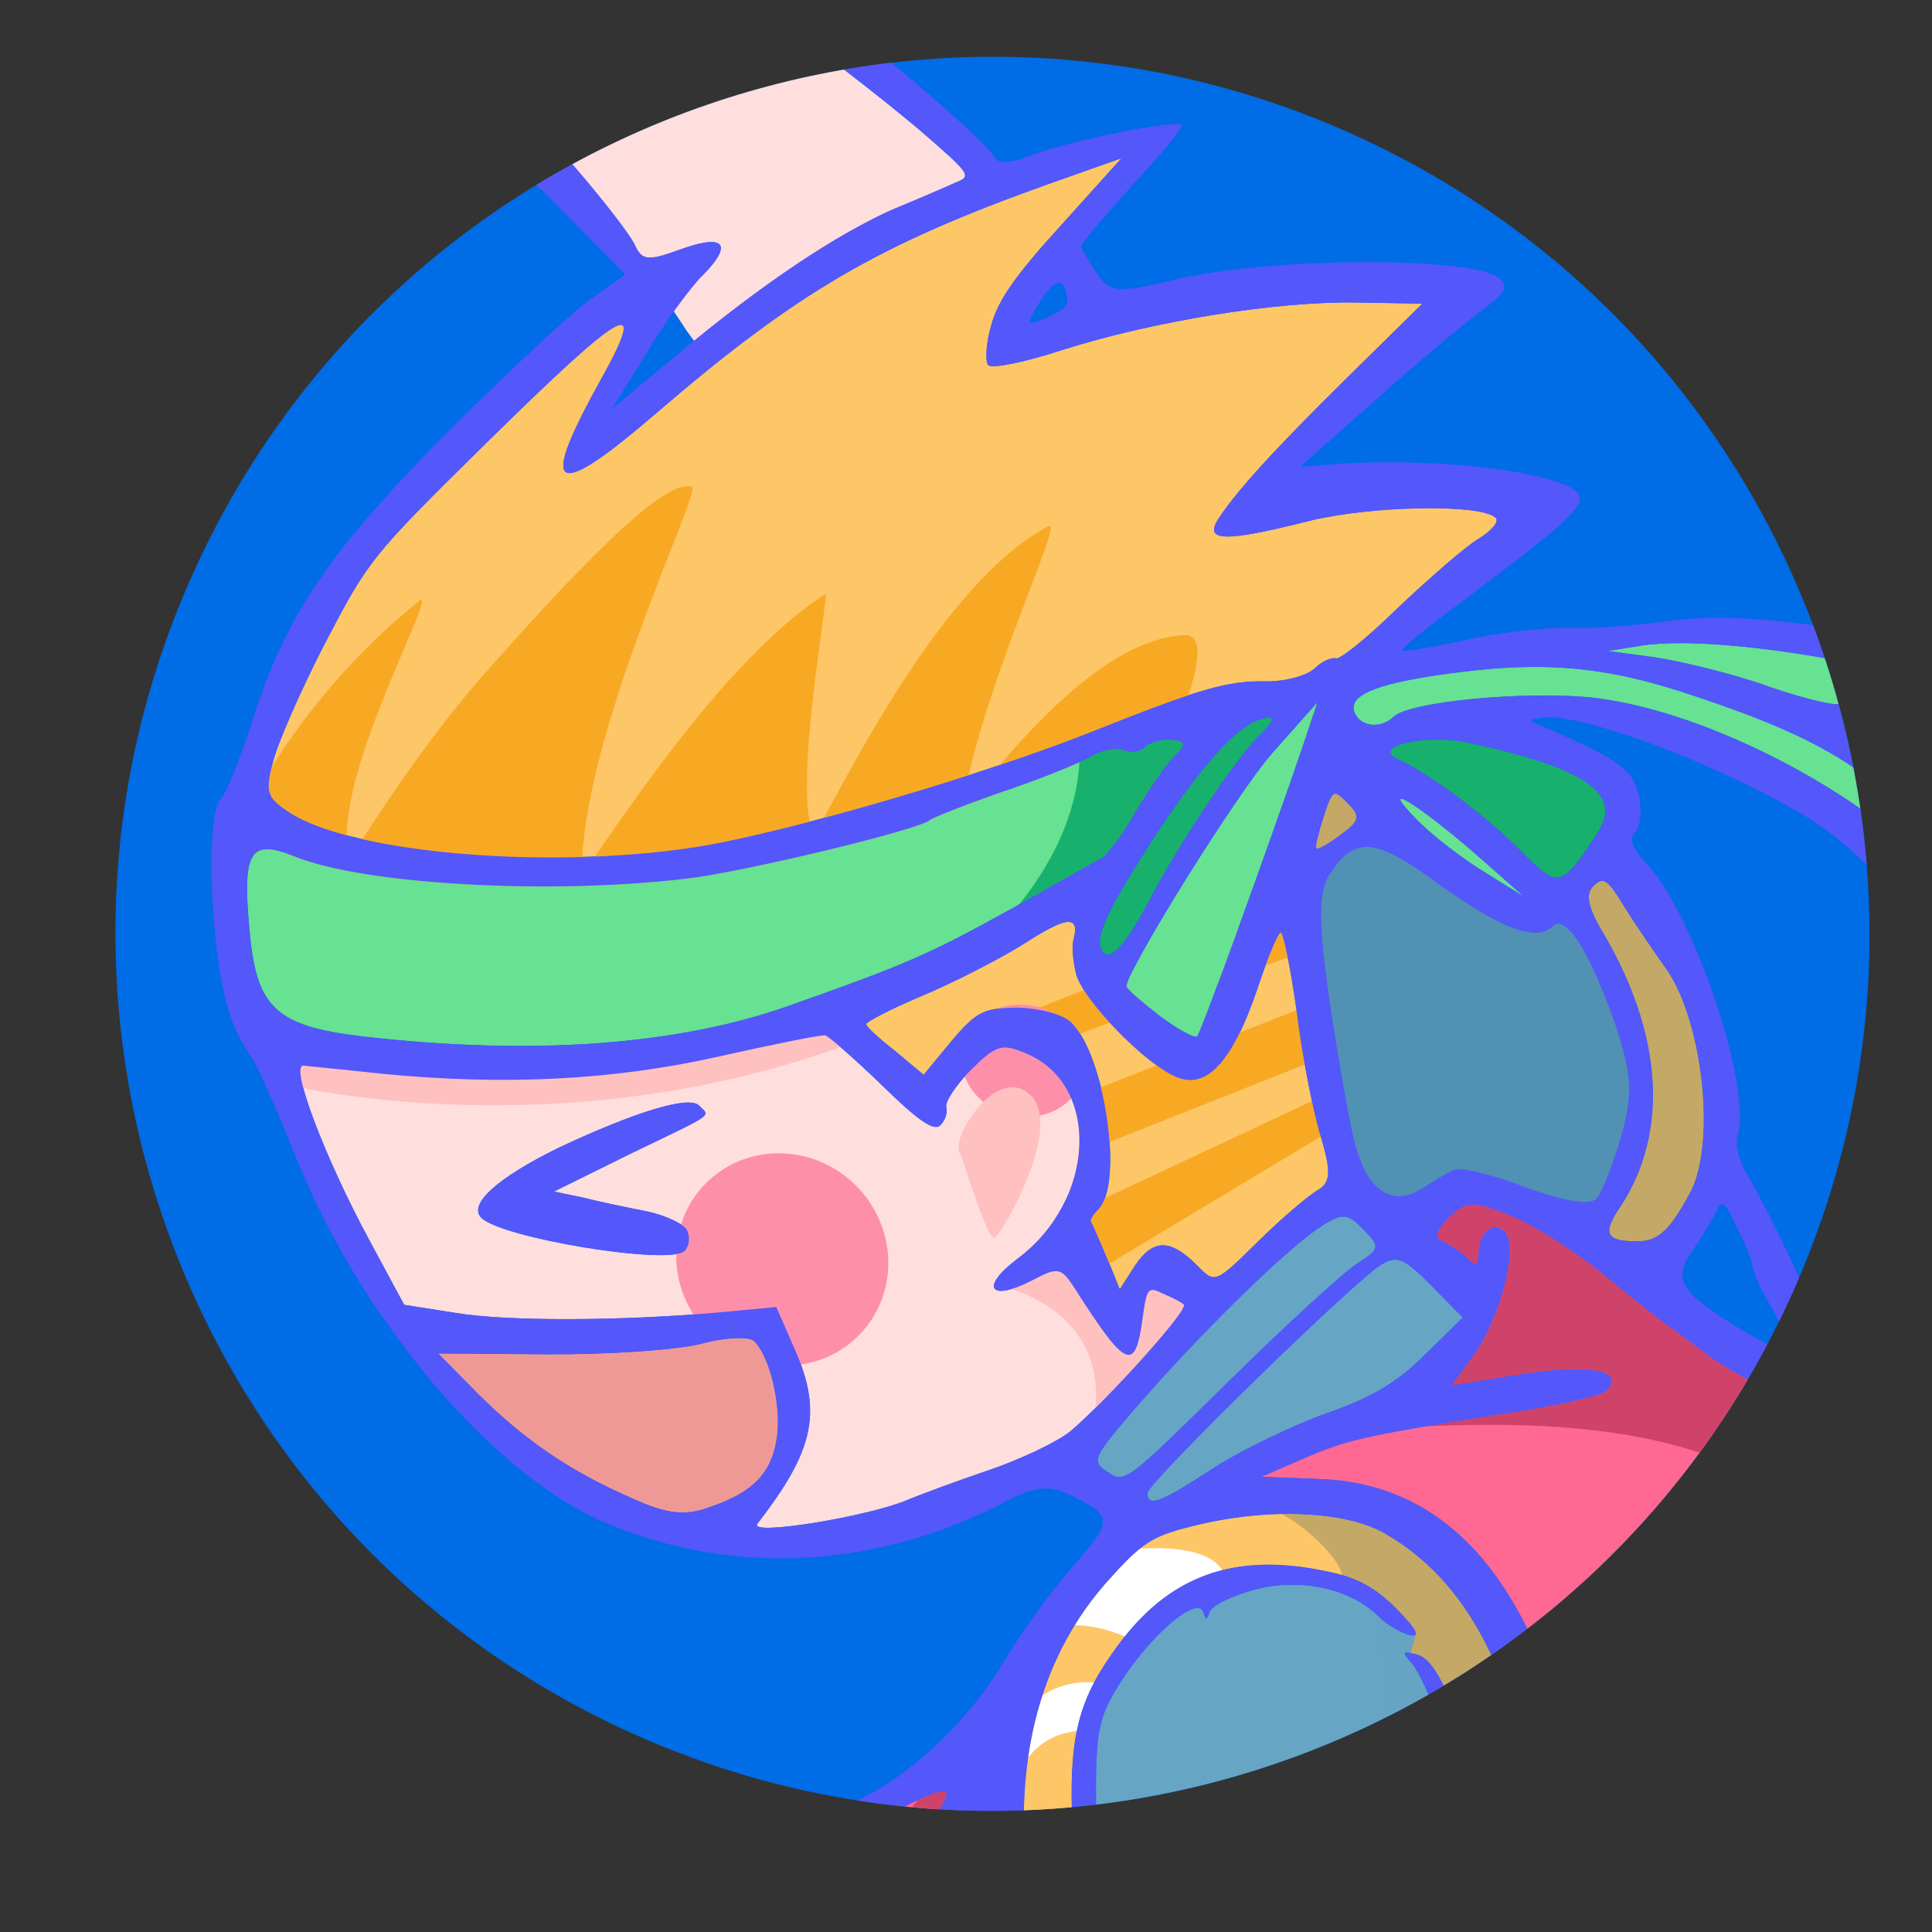 <svg style="fill-rule:evenodd;clip-rule:evenodd;stroke-linejoin:round;stroke-miterlimit:2;" xml:space="preserve" xmlns:xlink="http://www.w3.org/1999/xlink" xmlns="http://www.w3.org/2000/svg" version="1.1" viewBox="0 0 1767 1767" height="100%" width="100%">
    <rect x="0" y="0" width="1767" height="1767" fill="#333333" stroke="none"/>
    <g transform="matrix(-0.586,0.577,0.577,0.586,10558.6,-21781.5)">
        <clipPath id="_clip1">
            <path d="M28019.1,10467.1C27515.9,10276.2 26952.3,10529.8 26761.4,11033.1C26570.6,11536.4 26824.2,12100 27327.5,12290.8C27830.8,12481.7 28394.4,12228.1 28585.2,11724.8C28776.1,11221.5 28522.4,10657.9 28019.1,10467.1Z"></path>
        </clipPath>
        <g clip-path="url(#_clip1)">
            <g transform="matrix(-0.866,0.853,0.853,0.866,16043.6,-18162.6)">
                <rect style="fill:rgb(0,108,229);" height="2713.13" width="1978" y="22646.8" x="9334.93"></rect>
            </g>
            <g>
                <g>
                    <g transform="matrix(47.869,-1.95118e-31,-1.95118e-31,-47.869,-2086.01,17734.2)">
                        <path style="fill:rgb(102,165,196);fill-rule:nonzero;" d="M639.742,99.17C639.784,101.489 639.742,103.891 639.679,104.497C639.533,105.604 639.533,105.625 639.136,105.207C638.927,104.977 638.467,104.622 638.133,104.413C637.736,104.183 637.569,103.954 637.674,103.828C637.924,103.536 638.321,101.342 638.321,100.381C638.321,99.985 638.635,98.606 639.011,97.311L639.679,94.95L639.742,99.17ZM638.071,81.037L637.507,82.123C637.047,83.043 635.731,84.693 631.824,89.331C631.051,90.271 630.299,91.942 629.443,94.72C628.754,96.955 626.748,102.241 626.581,102.241C626.497,102.241 626.414,101.844 626.414,101.342C626.414,100.256 625.954,97.582 625.307,94.887L624.805,92.861L625.286,91.023C625.536,90.02 626.017,88.056 626.33,86.677L626.915,84.171L628.482,82.52C630.091,80.87 631.657,79.679 632.242,79.679C632.43,79.679 633.809,79.993 635.313,80.369L638.071,81.037Z"></path>
                    </g>
                    <g transform="matrix(47.869,-1.95118e-31,-1.95118e-31,-47.869,-2086.01,17734.2)">
                        <path style="fill:rgb(102,165,196);fill-opacity:0.29;" d="M637.674,79.679C637.674,79.679 630.542,86.016 629.443,89.331C629.374,89.538 628.694,87.938 628.216,86.24C627.772,84.664 627.951,83.019 628.216,81.518C628.383,80.573 623.646,90.872 624.532,93.117C625.889,96.561 625.741,102.396 625.741,102.396L626.723,103.264L631.455,91.113L637.674,83.146L638.711,81.184L637.674,79.679Z"></path>
                    </g>
                    <g>
                        <path style="fill:rgb(102,165,196);fill-rule:nonzero;" d="M28451,12547C28459,12515 28457,12497 28439,12442C28402,12327 28341,12222 28270,12149C28211,12088 28199,12081 28147,12070C28086,12058 28025,12064 28036,12082C28040,12089 28038,12090 28031,12086C28025,12082 28000,12090 27976,12104C27931,12130 27900,12178 27900,12222C27900,12234 27895,12252 27890,12260C27888.1,12262.9 27886.5,12264.5 27885.2,12264.5L27903.3,12275.1C27908.4,12267.5 27909.2,12269.7 27910,12281C27910,12308 27957,12406 27995,12458C28068,12560 28224,12650 28328,12650C28359,12650 28414,12621 28433,12595C28437,12590 28445,12568 28451,12547Z"></path>
                        <clipPath id="_clip2">
                            <path clip-rule="nonzero" d="M28451,12547C28459,12515 28457,12497 28439,12442C28402,12327 28341,12222 28270,12149C28211,12088 28199,12081 28147,12070C28086,12058 28025,12064 28036,12082C28040,12089 28038,12090 28031,12086C28025,12082 28000,12090 27976,12104C27931,12130 27900,12178 27900,12222C27900,12234 27895,12252 27890,12260C27888.1,12262.9 27886.5,12264.5 27885.2,12264.5L27903.3,12275.1C27908.4,12267.5 27909.2,12269.7 27910,12281C27910,12308 27957,12406 27995,12458C28068,12560 28224,12650 28328,12650C28359,12650 28414,12621 28433,12595C28437,12590 28445,12568 28451,12547Z"></path>
                        </clipPath>
                        <g clip-path="url(#_clip2)">
                            <g transform="matrix(47.869,-1.95118e-31,-1.95118e-31,-47.869,-2086.01,17734.2)">
                                <path style="fill:rgb(102,165,196);fill-opacity:0.36;" d="M638.823,108.361C638.823,108.361 630.854,107.35 625.996,116.053C625.431,116.262 625.303,109.333 630.552,106.631C636.455,103.908 636.467,105.368 636.467,105.368L638.823,108.361Z"></path>
                            </g>
                        </g>
                        <g transform="matrix(47.869,-1.95118e-31,-1.95118e-31,-47.869,-2086.01,17734.2)">
                            <path style="fill:rgb(80,145,180);" d="M619.895,122.705L619.721,121.185L618.554,121.073L616.968,118.749L616.164,118.211L613.285,119.487L612.188,122.198L611.743,123.954L612.61,124.67L613.347,127.816L614.604,128.612L615.855,128.518L618.947,124.159L619.895,122.705Z"></path>
                        </g>
                        <path style="fill:rgb(196,168,102);fill-rule:nonzero;" d="M28430,12705C28491,12683 28530,12604 28530,12505C28530,12443 28484,12311 28435,12229C28342,12077 28224,11992 28091,11982C28030,11978 28018,11980 27976,12005C27903,12048 27843,12112 27830,12161C27802,12262 27836,12373 27933,12504C28006,12603 28043,12635 28139,12682C28236,12730 28321,12746 28375,12726C28386,12721 28411,12712 28430,12705ZM28460,12411C28476,12468 28476,12548 28462,12590C28438,12661 28340,12694 28245,12664C28181,12644 28109,12595 28021,12514C27963,12460 27947,12437 27921,12375C27897,12318 27892,12295 27899,12282C27900.7,12279.2 27902.2,12276.8 27903.3,12275.1L27885.2,12264.5C27881.6,12264.5 27880,12253.2 27880,12229C27880,12195 27887,12172 27908,12142C27965,12057 28035,12025 28131,12041C28200,12052 28236,12073 28295,12136C28345,12189 28446,12356 28460,12411Z"></path>
                        <clipPath id="_clip3">
                            <path clip-rule="nonzero" d="M28430,12705C28491,12683 28530,12604 28530,12505C28530,12443 28484,12311 28435,12229C28342,12077 28224,11992 28091,11982C28030,11978 28018,11980 27976,12005C27903,12048 27843,12112 27830,12161C27802,12262 27836,12373 27933,12504C28006,12603 28043,12635 28139,12682C28236,12730 28321,12746 28375,12726C28386,12721 28411,12712 28430,12705ZM28460,12411C28476,12468 28476,12548 28462,12590C28438,12661 28340,12694 28245,12664C28181,12644 28109,12595 28021,12514C27963,12460 27947,12437 27921,12375C27897,12318 27892,12295 27899,12282C27900.7,12279.2 27902.2,12276.8 27903.3,12275.1L27885.2,12264.5C27881.6,12264.5 27880,12253.2 27880,12229C27880,12195 27887,12172 27908,12142C27965,12057 28035,12025 28131,12041C28200,12052 28236,12073 28295,12136C28345,12189 28446,12356 28460,12411Z"></path>
                        </clipPath>
                        <g clip-path="url(#_clip3)">
                            <g transform="matrix(47.869,-1.95118e-31,-1.95118e-31,-47.869,-2086.01,17734.2)">
                                <path style="fill:rgb(253,198,103);" d="M639.113,105.697C639.113,105.697 639.146,107.935 638.566,109.552C637.45,112.663 635.135,117.009 632.411,118.408C630.165,119.562 629.028,118.528 628.311,118.079C627.679,117.684 626.921,116.771 626.592,116.428C625.889,115.697 625.655,121.4 629.751,120.502C633.847,119.604 635.966,118.525 637.07,116.428C638.173,114.331 640.048,109.799 640.048,109.799L639.113,105.697Z"></path>
                            </g>
                            <g transform="matrix(47.869,-1.95118e-31,-1.95118e-31,-47.869,-2086.01,17734.2)">
                                <path style="fill:white;" d="M629.66,120.502C629.66,120.502 627.774,119.151 628.341,118.274C628.909,117.397 630.8,118.553 630.8,118.553C630.8,118.553 631.239,120.353 632.661,120.502C633.516,120.342 629.66,120.502 629.66,120.502ZM634.61,119.293C634.61,119.293 632.952,119.812 632.083,118.553C632.171,118.475 632.553,118.453 633.037,118.04C633.172,117.984 633.981,119.236 635.653,118.04C635.783,117.939 634.922,119.099 634.61,119.293Z"></path>
                            </g>
                        </g>
                    </g>
                    <path style="fill:rgb(102,165,196);fill-rule:nonzero;" d="M28002,11895C28007,11874 28003,11872 27926,11866C27823,11858 27696,11858 27648,11866C27614,11872 27610,11876 27610,11902C27610,11930 27612,11931 27641,11925C27659,11921 27746,11918 27835,11918C27996,11918 27998,11918 28002,11895Z"></path>
                    <path style="fill:rgb(102,165,196);fill-rule:nonzero;" d="M27914,11975C27984,11961 27998,11955 27987,11943C27978,11935 27649,11936 27621,11945C27603,11950 27600,11959 27600,12001L27600,12050L27659,12050C27703,12050 27733,12043 27782,12020C27818,12003 27877,11983 27914,11975Z"></path>
                    <g transform="matrix(47.869,-1.95118e-31,-1.95118e-31,-47.869,-2086.01,17734.2)">
                        <path style="fill:rgb(254,104,146);fill-rule:nonzero;" d="M614.799,160.671C615.154,160.399 616.804,160.441 616.804,160.712C616.804,160.963 612.355,163.052 612.188,162.885C611.916,162.592 611.728,161.297 611.979,161.444C612.229,161.611 614.277,161.047 614.799,160.671ZM615.551,155.009C616.93,154.612 617.055,154.612 616.971,155.135C616.93,155.406 616.595,155.74 616.094,155.991L615.3,156.409L614.214,155.866L613.149,155.323L613.88,155.302C614.277,155.281 615.029,155.156 615.551,155.009ZM645.466,90.291L644.672,90.521C644.024,90.688 643.732,90.667 643.042,90.354C642.019,89.915 639.366,87.764 638.781,86.886C638.175,86.009 637.82,84.442 637.987,83.356C638.133,82.479 638.781,81.35 639.136,81.35C639.24,81.35 639.345,82.04 639.408,82.855C639.47,83.69 639.658,84.651 639.846,85.006C640.41,86.093 642.729,88.453 644.129,89.393L645.466,90.291ZM649.832,88.704C650.897,89.247 650.939,89.268 650.438,89.456C649.205,89.915 646.489,88.537 644.755,86.594C643.815,85.549 642.959,83.857 642.771,82.75C642.687,82.144 642.917,79.617 643.23,78.112C643.272,77.883 643.314,77.632 643.314,77.548C643.335,77.465 643.586,77.256 643.92,77.089C644.233,76.922 644.484,76.776 644.484,76.755C644.484,76.755 644.442,77.569 644.4,78.551C644.296,81.497 644.755,83.231 646.301,85.57C647.241,86.97 648.286,87.91 649.832,88.704Z"></path>
                    </g>
                </g>
                <path style="fill:rgb(207,67,107);fill-rule:nonzero;" d="M28898,12375C28900,12373 28895,12359 28887,12343C28886.3,12341.7 28885.5,12340.3 28884.7,12338.9C28859.9,12296.4 28796.8,12240.7 28760,12230C28742.5,12225.2 28688.1,12224.4 28633.3,12226.1C28562.8,12228.3 28491.5,12234.7 28496,12242C28512,12267 28611,12303 28701,12316C28763,12324 28818,12339 28847,12354C28874,12367 28896,12377 28898,12375ZM26983.5,15213.3L26551.9,14998L26201.3,14924.2L26046.9,15010.7L26052,15165.1L26228.9,15308.5L26563.1,15486C26563.1,15486 26987.7,15806 27015.6,15831.4C27043.6,15856.8 26938.1,15551.3 26938.1,15551.3L26928.9,15290.6L26983.5,15213.3Z"></path>
                <g transform="matrix(47.869,-1.95118e-31,-1.95118e-31,-47.869,-2086.01,17734.2)">
                    <path style="fill:rgb(254,104,146);fill-rule:nonzero;" d="M652.192,121.46C653.488,121.46 650.521,122.88 648.014,123.465C647.118,123.672 646.308,123.745 645.491,123.657C643.909,123.49 642.307,122.726 640.034,121.167C639.073,120.52 637.883,119.872 637.36,119.747C636.859,119.6 636.441,119.412 636.441,119.329C636.441,119.183 636.734,119.12 638.593,118.848C639.679,118.681 642.019,119.308 643.523,120.123C645.57,121.272 645.884,121.418 646.573,121.564C647.116,121.669 647.137,121.648 646.719,121.46C646.468,121.355 645.716,120.896 645.048,120.457C642.374,118.639 640.995,118.222 638.154,118.389C636.608,118.472 636.253,118.431 636.65,118.263C636.943,118.138 638.467,118.034 640.034,118.034C641.601,118.013 642.813,117.929 642.729,117.846C642.416,117.532 639.7,117.261 638.384,117.386C636.817,117.553 636.775,117.282 638.175,116.446C639.366,115.736 639.679,115.652 641.267,115.631C641.43,115.629 641.576,115.627 641.712,115.631C642.629,115.65 643.07,115.821 644.526,116.55C645.884,117.219 646.907,117.95 648.286,119.224C650.062,120.854 651.106,121.46 652.192,121.46ZM656.496,33.324C656.558,33.324 656.182,33.7 655.66,34.18C651.169,38.275 649.038,39.695 644.066,41.847C638.071,44.479 629.088,49.242 626.288,51.31C624.179,52.856 620.168,58.1 617.452,62.863L616.971,63.698L617.515,63.072C617.828,62.716 618.141,62.34 618.225,62.236C618.308,62.111 618.977,61.254 619.708,60.293C620.439,59.332 621.066,58.601 621.108,58.643C621.15,58.685 621.003,59.541 620.773,60.523C620.544,61.526 620.356,62.633 620.356,63.009C620.377,63.385 620.293,65.244 620.168,67.145C619.959,70.362 619.98,71.407 620.272,76.128C620.439,78.99 620.732,80.536 622.131,86.155C623.719,92.527 625.098,98.836 625.369,100.987C625.474,101.844 625.578,104.1 625.578,106.001L625.578,109.448L624.847,110.91C623.28,114.002 623.385,116.509 625.119,118.368L626.08,119.392L625.16,119.036C624.011,118.598 623.719,118.389 621.212,116.613C620.147,115.819 619.123,115.193 618.977,115.193C618.308,115.193 618.768,115.882 620.063,116.822L621.442,117.804L620.544,117.95C619.52,118.138 618.058,119.016 618.058,119.475C618.058,119.851 618.496,119.893 618.852,119.538C619.04,119.35 619.102,119.371 619.102,119.621C619.102,119.809 619.165,120.102 619.228,120.29C619.332,120.54 619.207,120.624 618.726,120.624C618.183,120.624 618.058,120.499 617.682,119.621C617.452,119.078 617.201,117.971 617.118,117.177C617.034,116.362 616.93,115.527 616.888,115.297C616.846,115.088 616.763,114.545 616.7,114.106C616.575,113.271 615.76,110.973 615.238,109.949L614.924,109.364L615.802,109.134C618.643,108.403 620.042,107.651 621.087,106.272C621.964,105.124 622.027,104.288 621.338,103.264C620.648,102.22 620.189,102.282 619.248,103.494C618.35,104.685 617.034,105.729 615.258,106.628L614.005,107.254L613.608,106.586C612.522,104.789 610.976,102.408 609.973,101.05C609.367,100.214 608.866,99.441 608.866,99.358C608.866,99.065 610.913,97.248 613.19,95.514C615.509,93.759 617.139,91.921 618.392,89.623C619.123,88.265 619.165,88.161 618.893,87.43C618.58,86.552 617.494,84.902 617.222,84.902C617.139,84.902 616.846,84.568 616.595,84.171C616.345,83.774 616.073,83.439 615.969,83.439C615.885,83.439 615.614,83.92 615.363,84.505C614.026,87.597 610.684,91.691 606.965,94.783L605.774,95.765L604.584,94.282C603.915,93.467 602.035,91.273 600.426,89.414C595.726,84.087 593.094,80.557 591.882,78.008C590.587,75.251 590.148,73.997 589.752,71.866C589.355,69.652 588.665,63.468 588.498,60.606L588.373,58.371L589.125,58.789C589.96,59.249 591.673,59.332 593.094,58.998C593.554,58.873 594.598,58.643 595.413,58.497C598.379,57.891 603.372,55.739 607.007,53.483C607.863,52.94 609.869,51.498 611.477,50.245C614.882,47.613 616.011,46.944 618.559,46.046C620.899,45.231 621.526,45.106 624.743,44.688C627.187,44.375 628.962,44.082 634.06,43.1C639.679,42.035 648.14,38.505 654.198,34.724C655.409,33.971 656.433,33.345 656.496,33.324Z"></path>
                    <clipPath id="_clip4">
                        <path clip-rule="nonzero" d="M652.192,121.46C653.488,121.46 650.521,122.88 648.014,123.465C647.118,123.672 646.308,123.745 645.491,123.657C643.909,123.49 642.307,122.726 640.034,121.167C639.073,120.52 637.883,119.872 637.36,119.747C636.859,119.6 636.441,119.412 636.441,119.329C636.441,119.183 636.734,119.12 638.593,118.848C639.679,118.681 642.019,119.308 643.523,120.123C645.57,121.272 645.884,121.418 646.573,121.564C647.116,121.669 647.137,121.648 646.719,121.46C646.468,121.355 645.716,120.896 645.048,120.457C642.374,118.639 640.995,118.222 638.154,118.389C636.608,118.472 636.253,118.431 636.65,118.263C636.943,118.138 638.467,118.034 640.034,118.034C641.601,118.013 642.813,117.929 642.729,117.846C642.416,117.532 639.7,117.261 638.384,117.386C636.817,117.553 636.775,117.282 638.175,116.446C639.366,115.736 639.679,115.652 641.267,115.631C641.43,115.629 641.576,115.627 641.712,115.631C642.629,115.65 643.07,115.821 644.526,116.55C645.884,117.219 646.907,117.95 648.286,119.224C650.062,120.854 651.106,121.46 652.192,121.46ZM656.496,33.324C656.558,33.324 656.182,33.7 655.66,34.18C651.169,38.275 649.038,39.695 644.066,41.847C638.071,44.479 629.088,49.242 626.288,51.31C624.179,52.856 620.168,58.1 617.452,62.863L616.971,63.698L617.515,63.072C617.828,62.716 618.141,62.34 618.225,62.236C618.308,62.111 618.977,61.254 619.708,60.293C620.439,59.332 621.066,58.601 621.108,58.643C621.15,58.685 621.003,59.541 620.773,60.523C620.544,61.526 620.356,62.633 620.356,63.009C620.377,63.385 620.293,65.244 620.168,67.145C619.959,70.362 619.98,71.407 620.272,76.128C620.439,78.99 620.732,80.536 622.131,86.155C623.719,92.527 625.098,98.836 625.369,100.987C625.474,101.844 625.578,104.1 625.578,106.001L625.578,109.448L624.847,110.91C623.28,114.002 623.385,116.509 625.119,118.368L626.08,119.392L625.16,119.036C624.011,118.598 623.719,118.389 621.212,116.613C620.147,115.819 619.123,115.193 618.977,115.193C618.308,115.193 618.768,115.882 620.063,116.822L621.442,117.804L620.544,117.95C619.52,118.138 618.058,119.016 618.058,119.475C618.058,119.851 618.496,119.893 618.852,119.538C619.04,119.35 619.102,119.371 619.102,119.621C619.102,119.809 619.165,120.102 619.228,120.29C619.332,120.54 619.207,120.624 618.726,120.624C618.183,120.624 618.058,120.499 617.682,119.621C617.452,119.078 617.201,117.971 617.118,117.177C617.034,116.362 616.93,115.527 616.888,115.297C616.846,115.088 616.763,114.545 616.7,114.106C616.575,113.271 615.76,110.973 615.238,109.949L614.924,109.364L615.802,109.134C618.643,108.403 620.042,107.651 621.087,106.272C621.964,105.124 622.027,104.288 621.338,103.264C620.648,102.22 620.189,102.282 619.248,103.494C618.35,104.685 617.034,105.729 615.258,106.628L614.005,107.254L613.608,106.586C612.522,104.789 610.976,102.408 609.973,101.05C609.367,100.214 608.866,99.441 608.866,99.358C608.866,99.065 610.913,97.248 613.19,95.514C615.509,93.759 617.139,91.921 618.392,89.623C619.123,88.265 619.165,88.161 618.893,87.43C618.58,86.552 617.494,84.902 617.222,84.902C617.139,84.902 616.846,84.568 616.595,84.171C616.345,83.774 616.073,83.439 615.969,83.439C615.885,83.439 615.614,83.92 615.363,84.505C614.026,87.597 610.684,91.691 606.965,94.783L605.774,95.765L604.584,94.282C603.915,93.467 602.035,91.273 600.426,89.414C595.726,84.087 593.094,80.557 591.882,78.008C590.587,75.251 590.148,73.997 589.752,71.866C589.355,69.652 588.665,63.468 588.498,60.606L588.373,58.371L589.125,58.789C589.96,59.249 591.673,59.332 593.094,58.998C593.554,58.873 594.598,58.643 595.413,58.497C598.379,57.891 603.372,55.739 607.007,53.483C607.863,52.94 609.869,51.498 611.477,50.245C614.882,47.613 616.011,46.944 618.559,46.046C620.899,45.231 621.526,45.106 624.743,44.688C627.187,44.375 628.962,44.082 634.06,43.1C639.679,42.035 648.14,38.505 654.198,34.724C655.409,33.971 656.433,33.345 656.496,33.324Z"></path>
                    </clipPath>
                    <g clip-path="url(#_clip4)">
                        <path style="fill:rgb(207,67,107);" d="M625.578,106.001C625.578,106.001 623.367,87.25 615.697,80.076C608.838,73.66 619.982,58.476 624.333,55.277C624.715,55.133 627.585,92.282 627.585,92.282L625.578,106.001ZM623.947,119.113C624.73,119.036 620.057,116.139 618.292,112.358C615.604,106.601 614.335,93.658 599.987,92.695C600.086,92.549 613.896,114.434 613.896,114.434L617.288,122.232L623.947,119.113ZM635.902,119.814C635.902,119.814 640.927,118.775 644.235,120.449C644.417,120.56 641.375,116.569 636.686,117.693C636.832,117.916 635.608,119.207 635.608,119.207L635.902,119.814Z"></path>
                    </g>
                </g>
                <path style="fill:rgb(239,153,151);fill-rule:nonzero;" d="M28440,11342L28440,11279L28355,11364C28308,11411 28250,11461 28225,11476C28200,11490 28180,11508 28180,11516C28180,11541 28208,11587 28236,11609C28250.6,11620.4 28264.7,11626.8 28280.1,11628.3C28298.6,11630.2 28318.9,11625 28344,11613C28371,11601 28384,11585 28399,11546C28428,11474 28439,11415 28440,11342Z"></path>
                <path style="fill:rgb(222,70,54);fill-rule:nonzero;" d="M28229,9776C28239,9764 28238,9758 28221,9741C28193,9713 28176,9714 28079,9754C27959,9802 27940,9812 27940,9823C27940,9829 27938,9831 27935,9828C27928,9822 27700,9933 27619,9981C27589,10000 27454,10069 27319,10135C26997,10293 26575,10507 26528,10537C26488,10562 26478,10593 26506,10608C26528,10620 26592,10600 26693,10549C26738,10526 26780,10504 26785,10499C26804,10485 27414,10182 27551,10120C27624,10087 27687,10055 27690,10050C27693,10045 27765,10009 27850,9970C28116,9847 28210,9799 28229,9776ZM26890.5,10314.4L27030.1,10395.1L26800.4,10513.8L26510.9,10647.2L26467.9,10577.2L26588.7,10468.5L26890.5,10314.4ZM26764.6,10364.5L26916.4,10471.8L26858.1,10484L26728.9,10386.3L26764.6,10364.5ZM26849.6,10335.3L26990.2,10428.7L26951.7,10435.6L26818.9,10351L26849.6,10335.3Z"></path>
                <g transform="matrix(47.869,-1.95118e-31,-1.95118e-31,-47.869,-2086.01,17734.2)">
                    <path style="fill:rgb(0,119,255);fill-rule:nonzero;" d="M630.132,104.204C630.613,104.413 631.01,104.664 631.01,104.727C631.01,104.789 630.55,105.124 629.965,105.437C629.401,105.75 628.419,106.481 627.772,107.066L626.623,108.132L626.623,106.398C626.623,105.04 626.727,104.413 627.082,103.578L627.563,102.533L628.398,103.16C628.858,103.515 629.631,103.995 630.132,104.204ZM635.752,101.53C636.608,101.635 636.859,101.739 636.775,101.969C636.692,102.136 636.65,102.366 636.65,102.47C636.65,102.951 634.227,102.533 631.804,101.614C630.32,101.071 628.712,99.692 628.858,99.107C628.921,98.877 628.983,98.689 629.025,98.689C629.046,98.689 629.694,99.107 630.467,99.629C631.95,100.611 633.893,101.321 635.752,101.53Z"></path>
                </g>
                <g transform="matrix(47.869,-1.95118e-31,-1.95118e-31,-47.869,-2086.01,17734.2)">
                    <path style="fill:rgb(253,198,103);fill-rule:nonzero;" d="M631.344,146.256C631.469,146.841 631.407,146.967 630.78,147.343C630.404,147.572 629.15,148.074 628.001,148.45C625.933,149.118 625.829,149.139 622.131,149.139C617.494,149.139 616.888,148.972 619.186,148.304C619.355,148.253 619.514,148.205 619.662,148.159C622.002,147.422 621.714,147.059 618.747,146.862C614.444,146.57 612.334,146.027 608.553,144.272L606.902,143.499L608.991,143.373C610.537,143.29 611.268,143.165 611.791,142.851C612.167,142.642 612.48,142.35 612.48,142.245C612.48,142.12 611.832,141.702 611.039,141.305C609.054,140.303 606.673,138.611 605.377,137.294L604.291,136.187L606.735,136.187C609.2,136.187 610.537,136.104 611.227,135.937C611.77,135.79 611.415,135.435 609.702,134.432C608.406,133.66 606.568,131.905 606.568,131.445C606.568,131.32 606.861,131.299 607.216,131.383C607.571,131.466 608.657,131.529 609.639,131.55C610.6,131.55 611.436,131.633 611.498,131.717C611.561,131.821 611.791,131.905 612.02,131.905C612.25,131.905 612.71,132.155 613.023,132.469C613.671,133.137 614.277,133.451 616.804,134.516C619.311,135.581 623.113,137.629 624.931,138.861C627.834,140.867 630.989,144.522 631.344,146.256ZM625.369,124.802L625.056,125.554C624.889,125.972 624.743,126.348 624.743,126.39C624.743,126.432 624.596,126.473 624.429,126.473C623.594,126.473 621.818,128.876 621.818,130.004C621.818,130.275 622.11,130.756 622.445,131.111C623.03,131.675 623.197,131.738 624.116,131.654L625.119,131.55L625.202,132.406C625.265,132.887 625.286,133.304 625.244,133.325C625.223,133.367 624.596,133.179 623.865,132.887C623.134,132.594 622.006,132.239 621.358,132.093C620.147,131.842 619.917,131.654 620.439,131.341C620.585,131.257 620.815,130.965 620.961,130.714C621.254,130.15 621.275,128.165 620.982,127.434C620.711,126.682 619.813,126.724 618.225,127.518C617.536,127.873 616.93,128.124 616.888,128.082C616.846,128.04 617.306,127.33 617.912,126.515C618.538,125.7 619.269,124.593 619.541,124.071C619.938,123.319 620.126,123.131 620.46,123.214C620.69,123.277 621.505,123.34 622.298,123.34C623.677,123.34 623.698,123.34 623.698,123.904C623.698,124.823 623.991,125.095 624.722,124.948L625.369,124.802Z"></path>
                </g>
                <g transform="matrix(47.869,-1.95118e-31,-1.95118e-31,-47.869,-2086.01,17734.2)">
                    <path style="fill:rgb(248,169,36);" d="M632.616,146.724C632.616,146.724 629.724,148.023 625.706,147.616C625.43,147.425 630.167,146.08 631.105,144.499C631.077,144.444 628.456,145.179 625.728,145.359C623.084,145.533 619.658,145.709 619.374,145.058C619.278,144.838 625.218,142.764 627.478,140.475C627.451,140.327 622.07,141.772 618.91,141.113C618.803,141.074 622.55,138.491 623.031,137.333C622.846,137.223 617.098,139.515 614.107,138.597C613.705,138.473 617.765,137.04 620.03,135.413C620.101,135.134 615.491,136.225 613.635,134.58C613.055,134.066 615.246,133.201 615.246,133.201L622.74,135.753L632.748,144.203L632.616,146.724ZM623.246,131.26L616.459,128.383L617.133,127.539L622.183,129.831L622.862,128.655L617.721,126.47L618.366,125.392L623.42,127.529L624.731,126.767L618.95,124.726L619.352,124.006L625.43,125.471"></path>
                </g>
                <g transform="matrix(47.869,-1.95118e-31,-1.95118e-31,-47.869,-2086.01,17734.2)">
                    <path style="fill:rgb(0,119,255);fill-rule:nonzero;" d="M617.657,171.277L617.393,171.368C617.281,171.22 616.884,171.178 615.864,171.178L614.298,171.178L614.298,170.573C614.298,170.008 614.381,169.946 615.091,169.862C617.168,169.643 617.07,169.518 617.657,171.277ZM616.261,167.815C616.449,167.961 616.595,168.212 616.595,168.337C616.595,168.734 614.862,169.507 614.026,169.507C613.295,169.507 613.253,169.465 613.107,168.609C613.044,168.128 613.002,167.69 613.044,167.627C613.149,167.523 615.133,166.645 615.405,166.603C615.488,166.603 615.634,166.791 615.739,167.063C615.843,167.335 616.073,167.669 616.261,167.815ZM616.428,164.681L615.99,165.246C615.655,165.663 613.754,166.791 613.357,166.791C613.337,166.791 613.232,166.457 613.169,166.039C613.086,165.642 612.981,165.183 612.919,165.058C612.856,164.87 613.357,164.786 614.632,164.744L616.428,164.681ZM617.974,161.694C618.141,162.363 618.016,162.509 616.533,163.324C615.593,163.867 614.862,164.097 613.859,164.201C612.543,164.326 612.48,164.305 612.355,163.867C612.292,163.616 612.292,163.47 612.355,163.533C612.438,163.595 612.585,163.574 612.71,163.491C612.835,163.386 613.357,163.157 613.88,162.968C614.402,162.76 615.384,162.237 616.073,161.799C617.41,160.942 617.786,160.921 617.974,161.694ZM612.626,159.501C614.214,160.086 614.277,160.211 613.107,160.503C612.564,160.65 612,160.859 611.874,160.963C611.707,161.088 611.582,160.838 611.436,160.107C611.31,159.543 611.289,159.062 611.352,159.062C611.415,159.062 612,159.25 612.626,159.501ZM616.47,156.66C616.992,156.263 617.013,156.263 617.013,156.66C617.013,156.848 616.825,156.973 616.554,156.973C616.094,156.952 616.073,156.952 616.47,156.66Z"></path>
                </g>
                <g>
                    <path style="fill:rgb(103,225,146);fill-rule:nonzero;" d="M27629,12752C27648,12706 27634,12675 27576,12635C27524,12599 27385,12544 27224,12495C27180,12481 27121,12454 27094,12435C27028,12388 26957,12301 26913,12212C26888.5,12162.8 26880,12142 26877.6,12106L26854.3,12107.3C26857.7,12175.4 26864.6,12202.7 26883,12243C26957,12405 27035,12473 27225,12540C27427,12611 27576,12700 27595,12760C27604,12788 27616,12785 27629,12752Z"></path>
                    <path style="fill:rgb(103,225,146);fill-rule:nonzero;" d="M27605,11574C27608,11549 27610,11527 27608,11525C27593,11512 27369,11458 27310,11454L27235,11449L27280,11472C27384,11524 27585,11620 27591,11620C27595,11620 27601,11599 27605,11574Z"></path>
                    <path style="fill:rgb(103,225,146);fill-rule:nonzero;" d="M27485,13562L27512,13521L27464,13440C27399,13331 27338,13265 27224,13180C27122,13103 26998,12995 26991,12976C26989,12970 26964,12932 26937,12891C26905.4,12843.9 26873.5,12785.5 26844.3,12723C26794.3,12615.6 26752.3,12496.2 26734,12402C26716,12308 26716,12154 26735,12068C26749,12000 26799,11882 26824,11857C26832,11850 26853,11815 26870,11779C26888,11744 26917,11697 26934,11675L26965,11635L26934,11657C26891,11688 26823,11769 26755,11874C26647,12038 26612,12201 26631,12450C26639,12544 26648,12597 26661,12626C26672,12648 26687,12692 26695,12723C26732,12866 26838,13023 26965,13125C27097,13231 27316,13489 27373,13608C27385,13631 27396,13650 27399,13650C27403,13650 27417,13639 27431,13626C27446,13613 27470,13584 27485,13562Z"></path>
                    <path style="fill:rgb(196,168,102);fill-rule:nonzero;" d="M27404,12124C27427,12101 27424,12092 27388,12085C27292,12064 27221,11982 27189,11856C27181,11823 27173,11810 27160,11810C27144,11810 27143,11815 27152,11853C27157,11876 27163,11910 27166,11928C27172.5,11979 27220.3,12051.8 27268.9,12094.9C27288,12111.8 27307.1,12124.2 27324,12129C27370,12143 27387,12142 27404,12124ZM27366.6,11561.1L27310.8,11521.9L27275,11519.1L27281.5,11574.3L27346.6,11581.9L27366.6,11561.1Z"></path>
                    <path style="fill:rgb(103,225,146);fill-rule:nonzero;" d="M27248,11620C27248,11555 27235,11605 27228,11695L27223,11765L27235,11715C27242,11688 27248,11645 27248,11620Z"></path>
                    <path style="fill:rgb(103,225,146);fill-rule:nonzero;" d="M27186,11520C27205,11520 27220,11503 27214,11487C27207,11467 27176,11479 27115,11524C27024,11591 26978,11645 26930,11741C26861,11877 26847,11940 26853,12076C26853.4,12087.3 26853.8,12097.7 26854.3,12107.3L26877.6,12106C26876.8,12093.7 26876.7,12079.6 26877,12062C26878,11927 26939,11750 27016,11657C27063,11601 27162,11520 27186,11520Z"></path>
                    <path style="fill:rgb(103,225,146);fill-rule:nonzero;" d="M28254,10967C28312,10894 28314,10864 28263,10801C28204,10728 28188,10723 28166,10773C28134,10848 27995,11002 27872,11097C27822,11136 27649,11240 27634,11240C27631,11240 27595,11255 27555,11274C27516,11293 27471,11312 27457,11315C27443,11319 27429,11328 27426,11336C27423,11344 27414,11350 27407,11350C27399,11350 27387,11357 27380,11365C27370,11378 27371,11380 27391,11380C27404,11380 27438,11387 27465,11394C27493,11402 27521,11406 27528,11404C27534,11402 27583,11389 27635,11375C27739,11346 27763,11337 27889,11278C28010,11222 28135,11115 28254,10967Z"></path>
                    <g>
                        <g transform="matrix(47.869,-1.95118e-31,-1.95118e-31,-47.869,-2086.01,17734.2)">
                            <path style="fill:rgb(24,176,109);" d="M614.538,109.27C614.538,109.27 610.962,108.541 609.366,109.172C609.549,108.9 614.17,107.924 615.899,106.746C617.628,105.569 620.369,102.8 620.369,102.8C620.369,102.8 622.452,104.683 621.123,105.975C619.795,107.268 614.538,109.27 614.538,109.27Z"></path>
                        </g>
                        <path style="fill:rgb(24,176,109);fill-rule:nonzero;" d="M27216,11557C27228,11525 27174,11558 27147,11599C27074,11710 27064,11760 27115,11771C27187,11787 27190,11785 27190,11726C27190,11673 27202,11591 27216,11557Z"></path>
                        <g transform="matrix(47.869,-1.95118e-31,-1.95118e-31,-47.869,-2086.01,17734.2)">
                            <path style="fill:rgb(24,176,109);" d="M622.245,132.777C622.245,132.777 619.195,132.461 617.315,134.31C617.237,134.351 614.742,132.777 614.742,132.777L618.581,131.743L622.245,132.777Z"></path>
                        </g>
                        <path style="fill:rgb(24,176,109);fill-rule:nonzero;" d="M27520,11474C27573,11491 27600,11493 27600,11481C27600,11464 27573,11452 27480,11431C27378,11408 27314,11404 27290,11420C27279,11427 27283,11430 27307,11430C27339.9,11430 27431.2,11448.2 27496.8,11467C27505,11469.3 27512.8,11471.7 27520,11474Z"></path>
                    </g>
                </g>
                <g>
                    <path style="fill:rgb(255,222,222);fill-rule:nonzero;" d="M28395,11260L28429,11214L28406,11135C28377,11035 28332,10933 28322,10946C28318,10951 28292,10982 28265,11015C28178,11119 28088,11199 27987,11262C27934,11295 27888,11325 27885,11329C27883,11333 27880,11371 27879,11413C27878,11469 27874,11490 27864,11490C27857,11490 27848,11486 27845,11480C27842,11475 27819,11470 27796,11470C27757,11470 27751,11473 27740,11500C27705,11583 27799,11671 27907,11656C27960,11649 27963,11669 27911,11685C27881,11694 27879,11697 27885,11725C27907,11829 27903,11839 27852,11799C27827,11780 27825,11780 27819,11797C27815,11807 27811,11818 27811,11822C27810,11830 27947,11838 28000,11834C28019,11832 28062,11817 28095,11801C28128,11785 28168,11767 28183,11761C28226,11744 28337,11666 28320,11663C28303.9,11660.8 28289.5,11658.4 28276.4,11655.6C28206,11640.3 28176.8,11613.8 28154,11553L28136,11506L28185,11466C28270,11396 28361,11307 28395,11260ZM28184,11210C28256,11186 28300,11184 28300,11205C28300,11237 28188,11390 28165,11390C28158,11390 28150,11384 28147,11376C28144,11369 28152,11347 28164,11329C28177,11310 28195,11283 28204,11268L28222,11241L28134,11270C28031,11305 28040,11304 28040,11286C28040,11270 28096,11241 28184,11210Z"></path>
                    <path style="fill:rgb(255,222,222);fill-rule:nonzero;" d="M27445.2,10663.2L27438.5,10628.7C27400.5,10618.7 27408,10631 27388,10631C27339,10630 27340,10614 27389,10592C27413.4,10580.9 27421.9,10574.8 27421.9,10565.1C27421.9,10561.6 27420.8,10557.7 27419,10553C27415,10541 27409,10491 27406,10443L27401,10355L27368,10347C27324,10335 27174,10342 27160,10356C27148,10368 27116,10559 27104,10684C27098,10759 27098,10763 27116,10755C27127,10751 27158,10739 27185,10728C27249,10703 27327.8,10697.9 27448.8,10687.9L27445.2,10663.2Z"></path>
                    <g transform="matrix(40.6,25.359,28.056,-44.919,-1195.51,1483.45)">
                        <ellipse style="fill:rgb(253,143,171);" ry="1.305" rx="1.297" cy="129.047" cx="623.717"></ellipse>
                    </g>
                    <g transform="matrix(47.869,-1.95118e-31,-1.95118e-31,-47.869,-2086.01,17734.2)">
                        <path style="fill:rgb(254,193,191);" d="M635.253,142.002C635.432,142.125 635.86,141.824 635.86,141.824C635.86,141.824 632.372,136.092 625.541,133.14C625.47,132.979 625.961,134.159 625.961,134.159C625.961,134.159 633.472,139.357 635.253,142.002ZM625.785,129.672C625.774,130.036 623.731,130.567 623.681,129.485C623.63,128.403 626.439,127.626 626.603,127.701C626.766,127.775 625.786,129.636 625.785,129.672ZM627.319,126.835C627.319,126.835 625.807,124.711 627.822,123.141C627.697,123.012 625.947,122.943 625.947,122.943L624.233,123.211L624.225,124.242L625.251,124.513C625.251,124.513 625.853,124.324 625.905,124.455C625.956,124.587 625.317,126.301 625.317,126.301L627.319,126.835ZM637.647,100.179C637.647,100.179 632.243,99.728 629.509,96.886C629.421,96.698 629.072,97.992 629.072,97.992C629.072,97.992 633.33,101.748 637.188,101.24M637.647,100.179L637.188,101.24L637.647,100.179ZM640.111,93.007C640.111,93.007 638.217,93.192 637.049,94.724C635.67,96.533 638.179,94.691 639.337,94.757C639.24,94.948 640.111,93.007 640.111,93.007ZM632.094,90.437C632.094,90.437 632.606,90.77 633.387,90.588C634.18,90.403 635.329,89.669 637.292,89.216C638.257,88.993 639.664,88.996 640.928,89.334C640.906,89.289 637.301,85.444 637.378,83.976C637.394,83.837 635.954,84.575 634.807,86.152C633.659,87.73 632.094,90.437 632.094,90.437ZM709.723,95.564C709.723,95.564 711.046,82.17 719.255,74.458C718.99,74.264 715.325,75.105 715.325,75.105L698.975,95.729L705.814,95.724L709.723,95.564ZM731.763,70.157C731.763,70.157 731.004,65.951 727.977,65.831C727.836,65.77 731.958,63.22 731.958,63.22L734.231,68.307L731.763,70.157ZM712.451,94.819L718.274,91.335L720.069,88.494C720.069,88.494 723.006,89.645 724.734,89.339M724.734,89.339L724.329,90.401L723.215,90.509L720.455,90.127L719.556,91.827L718.59,92.492L715.185,94.611L712.451,94.819M725.938,74.015C725.938,74.015 725.919,72.946 724.721,72.54C724.485,72.318 731.132,68.329 731.132,68.329C731.132,68.329 731.819,69.65 731.849,70.449C731.891,70.379 725.938,74.015 725.938,74.015ZM657.769,56.651C657.769,56.651 651.071,59.595 645.217,56.922C645.269,56.833 640.05,62.462 640.05,62.462L644.664,62.774L653.484,65.474L657.769,56.651Z"></path>
                    </g>
                    <g transform="matrix(52.616,-2.14464e-31,-2.19046e-31,-53.74,-4997.31,18537.3)">
                        <path style="fill:rgb(253,143,171);" d="M628.92,129.222C629.445,129.222 629.927,129.408 630.306,129.719C630.537,129.909 630.162,130.526 630.302,130.794C630.464,131.105 631.125,131.078 631.125,131.454C631.125,132.686 630.136,133.686 628.92,133.686C627.703,133.686 626.715,132.686 626.715,131.454C626.715,130.222 627.703,129.222 628.92,129.222Z"></path>
                    </g>
                </g>
            </g>
            <g>
                <path style="fill:rgb(84,87,250);fill-rule:nonzero;" d="M36152,14922C36241,14573 36220,14094 36109,13919C36076,13867 36042,13854 35992,13876C35960,13889 35955,13900 35905,14065C35845,14266 35485,14921 35420,14950C35412,14953 35359,14980 35304,15008C35211,15056 35202,15058 35197,15040C35194,15030 35196,15020 35202,15018C35207,15016 35208,15006 35204,14996C35198,14980 35185,14978 35056,14981C34978,14982 34830,14979 34726,14975L34536,14967L34486,14920C34391,14831 34095,14565 33995,14478C33940,14431 33845,14341 33785,14278C33724,14216 33600,14096 33510,14011C33309,13822 33008,13516 33020,13512C33025,13510 33062,13524 33102,13542C33213,13593 33242,13577 33168,13506C33144,13483 33113,13441 33097,13411C33082,13382 33049,13327 33022,13288C32996,13250 32968,13208 32960,13195C32952,13182 32927,13145 32905,13113C32760,12903 32733,12863 32727,12847C32718,12823 32691,12831 32620,12879C32538,12935 32488,12950 32387,12950C32338,12950 32266,12955 32227,12960C32187,12966 32122,12975 32082,12981C32011,12991 31910,13033 31910,13053C31910,13058 31928,13079 31950,13099L31990,13136L31681,13133L31371,13131L31255,13007C31133,12877 31091,12840 31064,12840C31038,12840 30596,12696 30463,12644C30398,12618 30311,12585 30268,12570C30131,12519 29830,12388 29835,12380C29837,12376 29820,12374 29796,12375C29766,12376 29723,12392 29649,12432C29510,12505 29245,12681 29142,12768C29097,12807 29055,12840 29050,12842C29044,12844 29044,12900 29050,12995C29055,13078 29061,13201 29064,13270L29069,13396L29005,13408C28921,13424 28883,13423 28877,13406C28874,13399 28861,13390 28848,13387C28835,13384 28798,13375 28765,13367C28732,13359 28679,13337 28646,13317L28588,13282L28586,12968C28583,12596 28570,12416 28542,12343L28523,12292L28568,12311C28593,12322 28651,12334 28696,12339C28796,12349 28874,12384 28931,12443C28964,12476 28970,12479 28970,12462C28970,12450 28965,12438 28959,12435C28954,12431 28944,12417 28939,12403C28931.5,12383 28919.6,12359.3 28905.8,12335.6L28884.7,12338.9C28885.5,12340.3 28886.3,12341.7 28887,12343C28895,12359 28900,12373 28898,12375C28896,12377 28874,12367 28847,12354C28818,12339 28763,12324 28701,12316C28611,12303 28512,12267 28496,12242C28491.5,12234.7 28562.8,12228.3 28633.3,12226.1L28632.3,12199C28625.8,12199.2 28618.8,12199.1 28611,12199C28535,12198 28520,12194 28463,12160C28396,12120 28398,12107 28473,12115C28536,12121 28666,12108 28681,12093C28685,12089 28627,12085 28552,12084C28477,12084 28404,12079 28390,12073C28371,12065 28388,12063 28462,12067C28598,12075 28664,12055 28792,11968C28824,11947 28860,11925 28872,11920C28892,11911 28891,11910 28865,11915C28832,11922 28817,11929 28719,11984C28647,12023 28535,12053 28483,12045C28394,12032 28380,12029 28380,12022C28380,12018 28400,12009 28424,12002C28449,11996 28506,11965 28552,11934C28660.8,11859.4 28737.5,11822.8 28813.2,11814.8L28811.1,11795.6C28739.9,11802.8 28671.5,11831 28595,11881C28554,11908 28501,11939 28478,11951C28419,11981 28315,11987 28230,11964C28194,11955 28137,11945 28103,11943C28035,11938 28032,11935 28050,11883C28059,11860 28071,11850 28103,11840C28258,11794 28380,11687 28439,11545C28467.5,11476.7 28475.7,11379.9 28465.5,11276.8L28440,11279L28440,11342C28439,11415 28428,11474 28399,11546C28384,11585 28371,11601 28344,11613C28318.9,11625 28298.6,11630.2 28280.1,11628.3L28276.4,11655.6C28289.5,11658.4 28303.9,11660.8 28320,11663C28337,11666 28226,11744 28183,11761C28168,11767 28128,11785 28095,11801C28062,11817 28019,11832 28000,11834C27947,11838 27810,11830 27811,11822C27811,11818 27815,11807 27819,11797C27825,11780 27827,11780 27852,11799C27903,11839 27907,11829 27885,11725C27879,11697 27881,11694 27911,11685C27963,11669 27960,11649 27907,11656C27799,11671 27705,11583 27740,11500C27751,11473 27757,11470 27796,11470C27819,11470 27842,11475 27845,11480C27848,11486 27857,11490 27864,11490C27874,11490 27878,11469 27879,11413C27880,11371 27883,11333 27885,11329C27888,11325 27934,11295 27987,11262C28088,11199 28178,11119 28265,11015C28292,10982 28318,10951 28322,10946C28332,10933 28377,11035 28406,11135L28429,11214L28456.3,11209.6C28444.6,11142 28425.4,11073.8 28399,11011C28377,10958 28357,10906 28356,10895C28350,10862 28338,10837 28307,10795C28258,10730 28197,10670 28180,10670C28171,10670 28135,10654 28098,10635C27984,10574 27900,10558 27705,10556C27612,10556 27516,10558 27493,10563L27450,10570L27450,10565.1L27421.9,10565.1C27421.9,10574.8 27413.4,10580.9 27389,10592C27340,10614 27339,10630 27388,10631C27408,10631 27457,10639 27495,10649L27565,10666L27576.8,10641.9C27569.7,10639.7 27562.1,10637.4 27554,10635C27444,10603 27473,10595 27695,10595C27872,10595 27877,10596 27976,10628C28031,10646 28091,10670 28109,10681C28139,10699 28142,10705 28136,10733C28119,10816 27968,10991 27829,11087C27742,11146 27560,11244 27440,11295C27319,11346 27290,11361 27259,11393C27244,11408 27222,11420 27211,11420C27200,11420 27189,11424 27186,11429C27183,11433 27143,11437 27097,11437C27050,11438 26998,11441 26981,11445C26964,11449 26950,11448 26950,11442C26950,11420 27038,11336 27100,11299C27182,11251 27199,11234 27173,11227C27140,11219 27076,11215 26958,11215L26841,11215L26893,11162C26955,11099 27069,11018 27164,10970C27202,10951 27233,10931 27233,10925C27233,10920 27218,10906 27200,10896C27175,10881 27140,10875 27066,10871L26981.7,10865.9L26980,10895C27026,10898 27065,10901 27067,10903C27068,10905 27072,10920 27075,10936C27080,10963 27076,10968 27015,11005C26922,11062 26760,11221 26760,11256C26760,11269 26767,11271 26798,11267C26818,11264 26887,11258 26950,11255L27065,11249L27040,11270C26946,11349 26849,11473 26868,11492C26878,11502 26909,11500 27050,11481C27091,11475 27126,11472 27127,11474C27129,11476 27104,11493 27073,11513C27041,11532 26999,11565 26980,11584C26961,11604 26924,11636 26898,11655C26788,11735 26664,11934 26618,12101C26598,12175 26595,12205 26596,12365L26598,12545L26638,12665C26661,12731 26686,12808 26696,12835C26715,12891 26806,13038 26850,13085L26879,13115L26722,13291C26635,13389 26555,13476 26543,13486C26531,13497 26469,13569 26405,13648C26299,13778 26218,13896 26170,13991C26110,14107 26030,14541 26030,14744C26030,14782 26023,14880 26015,14961C25988,15215 26016,15257 26297,15384C26500,15476 26630,15559 26858,15743C26903,15780 26945,15810 26950,15810C26955,15810 26993,15842 27035,15881C27077,15920 27114,15950 27116,15948C27118,15945 27093,15882 27060,15808C26977,15618 26956,15532 26963,15405C26972,15240 26962,15242 27130,15375C27214,15441 27311,15508 27361,15534C27485,15597 27652,15649 27790,15666C28049,15698 28297,15731 28325,15738L28354,15746L28290,15798C28254,15827 28215,15850 28203,15850C28190,15850 28174,15861 28164,15874C28156,15888 28129,15906 28105,15915C28066,15930 28060,15930 28032,15916C28002,15900 27999,15901 27953,15929C27927,15944 27879,15968 27847,15981C27764,16014 27746,16033 27753,16084C27762,16145 27807,16249 27846,16297C27878,16336 27881,16338 27911,16327C27936,16317 27943,16318 27950,16330C27954,16338 27991,16392 28032,16450C28133,16595 28173,16667 28166,16695C28163,16707 28163,16720 28166,16723C28176,16733 28676,16731 28750,16720C28850,16706 28861,16695 28816,16654C28785,16626 28608,16546 28553,16537C28522,16531 28442,16477 28437,16458C28434,16447 28423,16440 28408,16440C28387,16440 28383,16433 28366,16344C28352,16273 28350,16243 28358,16227C28364,16215 28378,16184 28389,16158C28408,16112 28412,16109 28525,16056C28589,16026 28678,15986 28723,15969C28768,15951 28810,15933 28816,15928C28830,15918 29042,16025 29215,16129C29363,16219 29553,16349 29627,16413C29693,16468 29719,16475 29696,16431C29660,16363 29266,16000 29092,15875L29010,15816L29024.1,15809.8L29012.4,15783.2C28990.6,15793.7 28976.9,15800 28976,15800C28968,15800 28936,15771 28940,15767C28943,15764 28990,15735 29045,15702C29100,15669 29190,15610 29245,15571C29299,15533 29346,15502 29347,15504C29348.1,15505.1 29344.3,15516.2 29337.5,15533L29365.7,15540.8C29393.2,15469.2 29400.4,15421.3 29404,15330C29412,15149 29422,15030 29430,15030C29432.6,15030 29440.6,15041.5 29448.6,15056.4L29477,15052.7C29444.8,14993 29419.2,14949.6 29413,14948C29402,14945 29361,14878 29306,14776C29258,14684 29220,14608 29221,14606C29223,14604 29245,14596 29269,14586C29321,14566 29300,14551 29440,14710C29650,14947 29893,15200 30197,15499C30506,15803 30523,15817 30630,15879C30830,15994 31210,16138 31525,16218C31964,16330 32707,16449 32807,16424C32847,16414 32862,16391 32834,16384C32816,16379 32815,16364 32815,16137C32815,15878 32812,15856 32744,15465C32672,15055 32571,14658 32525,14611C32511,14597 32439,14497 32365,14390L32230,14195L32269,14192C32332,14187 32378,14217 32434,14301C32545,14465 32672,14583 32852,14687C32920,14726 32929,14734 32920,14750C32900,14787 32909,14807 32958,14838C32984,14854 33032,14877 33065,14889C33143,14917 33332,15015 33386,15054C33420,15078 33429,15091 33429,15116C33430,15143 33436,15149 33499,15179C33546,15202 33576,15211 33595,15207C33617,15203 33646,15217 33734,15273C33795,15311 33866,15356 33893,15373C33941,15404 33949,15417 33929,15437C33903,15463 33928,15494 34004,15530C34045,15549 34079,15570 34080,15577C34080,15594 34111,15581 34131,15556C34147,15536 34149,15537 34228,15589C34273,15618 34318,15656 34329,15673C34340,15691 34367,15728 34390,15755C34412,15783 34462,15851 34502,15908C34542,15965 34594,16036 34618,16067C34658,16120 34660,16125 34654,16171C34647,16219 34648,16221 34696,16269C34723,16296 34765,16344 34790,16375C34845,16446 34986,16573 35060,16619C35090,16638 35124,16662 35135,16671C35166,16698 35191,16685 35232,16622C35270,16563 35340,16418 35340,16399C35340,16393 35357,16360 35377,16327C35397,16293 35434,16231 35459,16190C35483,16149 35512,16106 35521,16095C35537,16077 35538,16069 35528,16037C35515,15994 35520,15974 35576,15855C35619,15762 35698,15690 35758,15690C35783,15690 35792,15681 35825,15628C35974,15382 36164,15010 36143,15003C36137,15001 36140,14971 36152,14922ZM36141,14540C36143,14646 36116,14808 36075,14935C36061,14977 36050,15017 36050,15026C36050,15044 35946,15245 35853,15408L35788,15520L35737,15519C35708,15518 35669,15514 35650,15510C35604,15499 35522,15453 35511,15432C35498,15406 35490,15309 35489,15143L35487,14992L35519,14944C35536,14918 35550,14893 35550,14888C35550,14883 35567,14853 35589,14822C35610,14791 35646,14729 35670,14685C35694,14641 35736,14567 35763,14520C35845,14380 35908,14254 35950,14147C35972,14091 36001,14027 36014,14006L36037,13967L36058,14023C36101,14136 36137,14365 36141,14540ZM35746,15585C35748,15591 35742,15604 35732,15616C35716,15636 35712,15637 35635,15625C35540,15611 35495,15597 35435,15564C35393,15540 35391,15536 35384,15482C35380,15451 35380,15342 35383,15241C35388,15063 35390,15055 35412,15039L35435,15021L35440,15218C35443,15327 35451,15426 35457,15440C35487,15509 35597,15566 35709,15573C35728,15574 35745,15580 35746,15585ZM35620,15680C35631,15680 35640,15685 35640,15690C35640,15696 35636,15700 35631,15700C35612,15700 35518,15808 35503,15850C35493,15875 35480,15901 35473,15908C35466,15916 35455,15930 35450,15940C35441,15958 35434,15955 35360,15909C35249,15840 35216,15833 35110,15854C35057,15865 35001,15885 34961,15906C34896,15942 34756,16044 34731,16074C34724,16083 34714,16090 34710,16090C34706,16090 34674,16046 34640,15993C34569,15884 34426,15689 34389,15650C34376,15636 34323,15594 34273,15556C34222,15518 34180,15483 34180,15478C34180,15465 34229,15382 34258,15344L34282,15313L34409,15396C34478,15442 34580,15510 34635,15547C34690,15585 34747,15620 34762,15627C34778,15634 34790,15644 34790,15650C34790,15655 34795,15660 34801,15660C34806,15660 34808,15655 34804,15649C34799,15641 34803,15641 34818,15649C34829,15655 34845,15660 34852,15660C34860,15660 34907,15621 34957,15573C35007,15524 35077,15460 35112,15429C35188,15362 35200,15331 35200,15211C35200,15153 35204,15130 35213,15130C35219,15130 35246,15119 35272,15105C35298,15091 35320,15080 35322,15080C35324,15080 35323,15134 35321,15201C35318,15328 35342,15553 35363,15578C35387,15608 35569,15680 35620,15680ZM35377,15988C35460,16044 35463,16049 35438,16088C35427,16106 35415,16120 35411,16120C35408,16120 35382,16104 35355,16084C35327,16064 35274,16032 35236,16013C35155,15972 35116,15972 35029,16012C34967,16040 34837,16158 34800,16219C34772,16264 34768,16267 34749,16244C34708,16194 34879,16006 35036,15929C35081,15907 35122,15890 35126,15891C35131,15892 35142,15890 35152,15886C35172,15877 35295,15932 35377,15988ZM35346,16167C35381,16193 35397,16159 35195,16482C35173,16516 35155,16552 35155,16560C35155,16588 35124,16579 35041,16525C34955,16470 34820,16346 34820,16322C34820,16301 34855,16238 34904,16173C35007,16037 35153,16011 35272,16108C35297,16129 35330,16155 35346,16167ZM35121,15050L35115,15182L35110,15314L35059,15367C35031,15396 34963,15449 34910,15485C34856,15520 34809,15554 34805,15560C34795.8,15574.7 34788.3,15573.4 34730.2,15533C34724.9,15529.3 34719.2,15525.3 34713,15521C34674,15494 34628,15465 34609,15457C34590,15448 34553,15423 34525,15401C34470,15356 34267,15220 34028,15067C33734,14878 33413,14665 33319,14594C33200,14505 33038,14392 32840,14260C32755,14203 32683,14155 32681,14153C32676,14150 32709,13810 32715,13800C32718,13796 32702,13714 32680,13619C32658,13524 32643,13443 32647,13439C32652,13435 32669,13434 32686,13437C32715,13441 32719,13447 32735,13503C32744,13537 32756,13579 32762,13595C32776,13643 32792,13878 32785,13960C32779,14043 32782,14053 32828,14078C32846,14087 32890,14121 32927,14152C33154,14343 33227,14399 33335,14466C33522,14583 33910,14837 33934,14858C33945,14869 33998,14905 34050,14940C34102,14975 34170,15020 34200,15040C34230,15060 34300,15107 34355,15144C34410,15181 34462,15217 34470,15224C34526,15269 34756,15399 34820,15422C34831,15426 34824,15439 34791,15474C34764.1,15501.5 34751.6,15519.7 34754,15525.7C34755.7,15530 34764.9,15528.1 34782,15519C34868,15474 35061,15275 35044,15249C35041,15244 35044,15197 35051,15145C35063,15050 35063,15050 35092,15050L35121,15050ZM35003,15050C35017,15050 35020,15054 35015,15068C35011,15077 35004,15119 34999,15160C34993,15201 34980,15253 34970,15275C34948,15320 34860,15412 34860,15390C34860,15383 34869,15367 34879,15356C34890,15344 34914,15305 34934,15269C34963,15216 34971,15188 34976,15127C34982,15059 34985,15050 35003,15050ZM34942,15052L34935,15123C34932,15163 34923,15205 34917,15216C34910,15228 34892,15262 34876,15291C34860,15321 34840,15350 34831,15357C34808,15374 34805,15374 34707,15325C34659,15301 34614,15280 34608,15278C34600,15275 34605,15262 34621,15240C34660,15185 34712,15089 34724,15048C34729,15031 34773,15031 34899,15046L34942,15052ZM34652,15030C34682,15030 34672,15058 34602,15173C34570,15225 34540,15252 34554,15214C34593,15112 34637,15030 34652,15030ZM34580,15036C34580,15038 34564,15074 34545,15115C34526,15156 34509,15190 34507,15190C34504,15190 34490,15180 34474,15168C34458,15156 34444,15145 34442,15144C34440,15143 34455,15120 34474,15092C34494,15065 34510,15038 34510,15033C34510,15028 34526,15026 34545,15028C34564,15030 34580,15034 34580,15036ZM34481,14995L34453,15057C34438,15091 34423,15119 34420,15119C34417,15119 34377,15095 34330,15066C34283,15037 34208,14991 34163,14964C34118,14937 34021,14873 33948,14822C33875,14771 33718,14666 33600,14590C33235,14355 33218,14343 33126,14268L33036,14194L33039,13975C33040,13786 33038,13744 33021,13675C33010,13631 33002,13594 33003,13594C33004.9,13594 33054.6,13645.6 33115,13709C33175,13773 33290,13886 33369,13960C33449,14034 33607,14185 33722,14295C33918,14482 34131,14680 34300,14830C34340,14866 34398,14918 34427,14945L34481,14995ZM34236,15284L34202,15330C34183,15355 34159,15393 34148,15415C34138,15437 34119,15469 34107,15487C34095,15505 34083,15519 34080,15519C34077,15518 34056,15507 34033,15493L33990,15469L34016,15435C34030,15416 34041,15398 34040,15395C34039,15390 34116,15233 34126,15221C34127,15220 34153,15233 34183,15251L34236,15284ZM34068,15176C34070,15177 34051,15217 34025,15264C33999,15311 33973,15350 33967,15349C33960,15349 33887,15305 33804,15252L33653,15156L33690,15079C33710,15037 33730,14992 33733,14980C33738,14959 33744,14962 33832,15024C33883,15060 33957,15108 33995,15131C34034,15154 34067,15174 34068,15176ZM33698,14926C33700,14927 33697,14936 33692,14947C33686,14957 33661,15009 33635,15063C33609,15116 33583,15160 33577,15160C33566,15159 33492,15123 33481,15114C33478,15112 33486,15093 33497,15072C33509,15052 33532,14999 33550,14955C33568,14911 33586,14871 33591,14866C33596,14860 33650,14889 33698,14926ZM33554,14828C33556,14832 33537,14882 33511,14939C33486,14997 33460,15045 33455,15046C33449,15048 33416,15029 33380,15004C33344,14980 33274,14937 33225,14909L33135,14858L33162,14801C33177,14770 33199,14717 33211,14683C33224,14648 33237,14620 33242,14620C33251,14620 33547,14817 33554,14828ZM33139,14536C33191,14567 33200,14576 33194,14594C33181,14636 33128,14756 33104,14798C33090,14821 33076,14840 33072,14840C33068,14839 33039,14826 33008,14810L32951,14780L32984,14713C33002,14675 33029,14614 33045,14575C33061,14537 33075,14504 33076,14502C33077,14501 33105,14516 33139,14536ZM33050,13454C33050,13462 33041,13460 33000,13445C32939,13422 32633,13364 32589,13367C32566,13368 32561,13364 32558,13339C32555,13322 32556,13308 32559,13306C32562,13304 32606,13311 32655,13322C32914,13377 32920,13378 32920,13360C32920,13345 32788,13308 32687,13295C32675,13294 32639,13289 32608,13285L32550,13278L32550,13234C32550,13183 32539,13179 32482,13210C32462,13220 32419,13240 32387,13254L32382.8,13255.8L32329,13279L32252,13233C31972,13065 31977,13068 32026,13049C32048,13041 32066,13050 32161,13115C32267.4,13187.6 32361.7,13241.4 32375,13237.6C32375.4,13237.4 32375.8,13237.2 32376,13237C32382,13232 32228,13101 32163,13055C32139,13038 32120,13022 32120,13018C32120,13015 32139,13009 32163,13005C32186,13002 32219,12994 32236,12989C32253,12984 32319,12976 32383,12972C32516,12964 32511,12958 32463,13054C32445,13090 32441,13105 32450,13114C32458,13122 32478,13108 32525,13059C32589,12992 32696,12922 32710,12937C32734,12963 32970,13316 32970,13326C32970,13329 32988,13358 33010,13390C33032,13422 33050,13451 33050,13454ZM33028,14468C33040,14476 33028,14513 32972,14643C32963,14663 32951,14680 32946,14680C32927,14679 32758,14570 32689,14515C32652,14485 32602,14437 32578,14408C32534,14357 32394,14158 32388,14138C32386,14133 32338,14123 32282,14116L32179,14104L32136,14054C32113,14027 32042,13938 31980,13855C31849,13681 31696,13492 31584,13367C31540,13318 31488,13259 31467,13235L31429,13192L31517,13185C31609,13177 31832,13184 32010,13201C32100,13209 32123,13215 32170,13243C32200,13261 32245,13286 32270,13299C32304,13317 32323,13337 32350,13384L32386,13445L32440,13443C32469,13441 32509,13435 32528,13429C32570,13415 32574,13420 32590,13509C32597,13545 32613,13619 32626,13673C32638,13727 32647,13776 32645,13783C32642,13790 32631,13869 32620,13960C32608,14051 32595,14127 32589,14128C32571,14135 32580,14171 32608,14197C32645,14232 32815,14345 32925,14408C32975,14436 33021,14463 33028,14468ZM32985,13705C33003,13778 33017,14079 33006,14125C32998,14155 32989,14156 32967,14132C32953,14117 32950,14090 32950,13979C32949,13806 32936,13678 32907,13563C32889,13495 32886,13470 32895,13470C32915,13470 32944,13521 32957,13580C32963,13610 32976,13667 32985,13705ZM32905,13810C32914,13868 32920,13954 32918,14002L32915,14088L32833,14040L32826,13864C32820,13725 32813,13668 32793,13592C32753,13438 32753,13450 32788,13450C32804,13450 32822,13456 32828,13463C32841,13478 32882,13664 32905,13810ZM32774,16288C32777,16327 32778,16360 32777,16360C32776,16360 32757,16314 32736,16257C32714,16201 32670,16103 32639,16040C32571,15903 32563,15878 32555,15780C32545,15663 32483,15266 32449,15108C32420,14970 32367,14757 32336,14657C32322,14612 32322,14609 32338,14614C32347,14616 32383,14626 32418,14636C32453,14645 32485,14660 32489,14669C32515,14718 32599,15064 32654,15345C32720,15685 32745,15883 32774,16288ZM32709,16318C32720,16346 32729,16370 32727,16369C32726,16368 32606,16350 32460,16329C32152,16283 31720,16198 31503,16141C31420,16118 31276,16074 31184,16042C31048.7,15995.3 31019.5,15983 31017.8,15967.4L30990,15970L30937,15950C30791,15893 30605,15797 30627,15789C30654,15779 30837,15586 30837,15566C30837,15557 30834,15550 30831,15550C30806,15550 30577,15757 30586,15771C30597,15789 30577,15780 30536,15748C30371,15617 29795,15016 29352,14510C29192,14327 29132,14253 29142,14247C29207,14209 29346,14121 29368,14104C29424,14058 29380,14073 29256,14141C29186,14180 29126,14209 29123,14206C29120,14204 29121,14143 29125,14072C29131,13959 29135,13943 29149,13947C29193,13958 29381,13976 29386,13969C29386.6,13967.9 29386.7,13966.8 29386.1,13965.7C29381.9,13958.1 29345.1,13951.3 29240,13939C29188,13933 29142,13926 29139,13924C29136,13922 29130,13712 29126,13458C29123,13203 29116,12969 29112,12938C29107,12906 29105,12880 29107,12880C29108,12880 29166,12908 29235,12942L29360,13004L29353,13042C29346,13088 29367,13607 29381,13745C29392.1,13849.1 29400.9,13916.9 29411.4,13965.5C29422.5,14017.2 29435.4,14047.1 29455,14076C29512,14163 29603,14264 29810,14470C29917,14577 30109,14773 30235,14905C30362,15036 30550,15231 30654,15336C30750.6,15434.4 30833.9,15520.6 30847.3,15535.1C30848.2,15536 30848.8,15536.7 30849,15537C30852,15542 30891,15558 30935,15572C31029,15603 31651,15757 31830,15795C31899,15809 32007,15834 32071,15850C32135,15866 32232,15884 32286,15890C32409,15903 32518,15927 32535,15944C32557,15966 32646,16156 32709,16318ZM32530,12995C32536,12992 32537,12996 32534,13004C32527,13022 32520,13025 32520,13011C32520,13005 32524,12998 32530,12995ZM32505,15705C32518,15799 32526,15878 32522,15881C32518,15884 32499,15883 32480,15879C32461,15874 32387,15864 32315,15855C32244,15847 32154,15831 32115,15821C32077,15810 31969,15785 31875,15765C31591,15703 31316,15634 31098,15568L30890,15505L30657,15275C30273,14896 29799,14412 29708,14305C29577,14151 29497,14048 29478,14010C29468,13991 29449,13905 29436,13820C29414,13686 29410,13619 29405,13323C29400,13026 29401,12980 29413,12980C29421,12980 29463,12954 29506,12923C29646,12822 29763,12746 29852,12701L29938,12656L29996,12687C30029,12704 30109,12736 30175,12758C30241,12780 30342,12817 30400,12840C30512,12885 30779,12982 30895,13020C30940,13035 30972,13052 30985,13069C30996,13083 31062,13153 31131,13225C31394,13498 31612,13754 31946,14180C32290,14621 32260,14569 32345,14880C32417,15147 32453,15333 32505,15705ZM32506,13290C32508,13290 32510,13312 32510,13339C32510,13387 32510,13388 32475,13392C32456,13394 32440,13395 32440,13393C32440,13387 32502,13290 32506,13290ZM32394,13287C32461,13255 32500,13241 32500,13249C32500,13254 32493,13263 32485,13270C32476,13277 32457,13305 32442,13331C32427,13358 32412,13380 32408,13380C32404,13380 32392,13362 32381,13341L32362,13301L32394,13287ZM32444,14598C32452,14612 32454,14612 32368,14591L32301,14575L32138,14360C32007,14186 31620,13713 31558,13649C31551,13642 31468,13545 31376,13435C31283,13325 31162,13189 31106,13133L31005,13030L31055,12986C31083,12962 31110,12944 31116,12947C31132,12953 31509,13362 31629,13504C31771,13671 31930,13877 32132,14155C32287,14368 32423,14561 32444,14598ZM31059,12909C31070,12916 31063,12928 31024,12967L30974,13015L30899,12988C30859,12973 30722,12921 30595,12874C30469,12826 30290,12761 30199,12729C29983,12653 29949,12633 29884,12540C29855,12499 29833,12464 29835,12462C29836,12460 29853,12466 29871,12474C29920,12496 30293,12636 30520,12719C30842,12837 30902,12858 30975,12879C31014,12890 31051,12904 31059,12909ZM29839,12530L29899,12620L29857,12641C29712,12715 29617,12774 29505,12859C29472,12884 29427,12917 29405,12932C29383,12947 29363,12959 29360,12959C29357,12959 29302,12933 29236,12902L29118,12845L29206,12779C29423,12618 29747,12420 29770,12435C29775,12438 29806,12481 29839,12530ZM29383,15055L29376,15180L29370,15304L29283,15390C29234,15437 29177,15490 29154,15507L29113,15539L29090,15498C29078,15476 29038,15427 29003,15389C28947,15330 28940,15319 28956,15314C29025,15289 29040,15280 29040,15261C29040,15249 29034,15240 29026,15240C29019,15240 28972,15189 28922,15128C28713,14868 28703,14857 28638,14784L28619,14762L28684,14767C28733,14771 28755,14769 28773,14757C28786,14749 28872,14719 28964,14690C29057,14662 29138,14636 29145,14634C29157,14629 29244,14777 29335,14960L29383,15055ZM29360,15379L29360,15418C29360,15455 29357,15458 29245,15542C29182,15590 29081,15658 29020,15694C28900,15766 28906,15763 28897,15754C28893,15750 28912,15734 28938,15717C29023,15663 29163,15555 29263,15466L29360,15379ZM29300,16098C29325,16121 29343,16139 29340,16139C29337,16138 29288,16108 29230,16072C28940,15891 28535,15722 28266,15671C28022,15624 27937,15610 27820,15595C27666,15575 27636,15569 27524,15530C27402,15487 27348,15455 27185,15329C27108,15269 27012,15200 26971,15174C26797,15066 26558,14963 26416,14934C26377,14927 26327,14916 26305,14910C26237,14894 26155,14898 26115,14920L26079,14940L26085,14833C26093,14696 26126,14400 26145,14294C26164,14192 26185,14132 26247,14000C26305,13878 26431,13709 26656,13454C26733,13365 26823,13260 26855,13221L26912,13150L26969,13197C27147,13345 27307,13541 27371,13689C27383,13717 27396,13740 27400,13740C27405,13740 27418,13724 27430,13705C27442,13686 27456,13670 27460,13670C27473,13670 27525,13591 27540,13549C27553,13514 27551,13509 27516,13444C27456,13334 27378,13246 27267,13162C27158,13079 27060,12992 27060,12978C27060,12974 27084,12937 27113,12897C27161,12832 27235,12718 27287,12632L27306,12600L27366,12630C27451,12673 27514,12723 27557,12780C27602,12838 27624,12841 27657,12791C27690,12742 27687,12702 27645,12647C27595,12581 27528,12545 27392,12510L27350,12499L27365,12471C27390,12422 27429,12312 27435,12272C27438,12251 27442,12225 27444,12215C27446,12204 27451,12164 27455,12125C27459,12087 27471,12034 27482,12008C27500,11966 27506,11960 27532,11960C27555,11960 27561,11964 27556,11976C27553,11985 27550,11999 27550,12008C27550,12020 27547,12021 27538,12012C27521,11995 27500,11997 27500,12015C27500,12037 27570,12079 27619,12088L27662,12095L27596,12142C27534,12187 27512,12220 27544,12220C27551,12220 27600,12190 27651,12152C27771,12067 27785,12057 27840,12036L27884,12019L27838,12068C27755,12157 27750,12277 27825,12425L27860,12495L27860,12660C27860,12751 27855,12859 27850,12900C27837,13003 27771,13305 27695,13610C27628,13879 27614,13953 27606,14090C27592,14316 27591,14366 27601,14520C27607,14611 27611,14700 27610,14718C27610,14736 27619,14789 27630,14837C27641,14884 27648,14925 27646,14927C27644,14929 27614,14894 27579,14848C27544,14802 27512,14761 27508,14755C27504,14750 27489,14732 27474,14715L27448,14685L27471,14725C27601,14953 27793,15204 27894,15278C28028,15377 28458,15605 28745,15731C28983,15834 29085,15902 29300,16098ZM29250,14502L29281,14539L29218,14558C29183,14569 29058,14608 28940,14645C28822,14681 28718,14713 28710,14715C28699,14717 28673,14673 28618,14562C28523,14370 28498,14313 28453,14185C28434,14130 28411,14072 28403,14056C28395,14041 28392,14024 28397,14020C28401,14016 28438,14000 28478,13985C28517,13969 28550,13953 28550,13948C28550,13941.3 28546.3,13937.1 28538.7,13935.4C28522.4,13931.7 28488.1,13939.6 28433,13960C28384,13978 28316,13996 28281,14000C28223,14008 28209,14005 28135,13979C28062,13952 28051,13945 28030,13909L28008,13868L28036,13886C28052,13896 28082,13919 28103,13937C28145,13974 28137,13973 28250,13960C28360,13947 28480,13912 28480,13892C28480,13879 28482,13879 28498,13892C28513.7,13905.8 28528.6,13913.4 28540.5,13913.9C28547.6,13914.4 28553.5,13912.5 28558,13908C28566,13900 28579,13904 28604,13923C28629,13943 28641,13963 28651,14001C28665,14055 28686,14075 28775,14117C28805,14131 28813,14132 28837,14120C28853,14113 28867,14107 28870,14108C28873,14109 28916,14125 28965,14143L29055,14177L29060,14222C29063,14247 29070,14274 29076,14281C29146,14372 29225,14472 29250,14502ZM29085,13542L29082,13591C29080,13618 29074,13640 29070,13640C29057,13640 28965,13781 28924,13865C28904,13906 28880,13966 28871,13999L28855,14058L28828,14044C28792,14025 28784,13981 28797,13874C28806,13800 28811,13786 28841,13753C28881,13708 28988,13613 29045,13571L29085,13542ZM29051,15504L29082,15562L29054,15586C29038,15599 29023,15609 29020,15610C29017,15610 29000,15581 28982,15545C28936,15458 28882,15399 28821,15370C28779,15351 28772,15344 28782,15334C28792,15324 28809,15324 28865,15334C28929,15347 28938,15351 28977,15396C29000,15423 29034,15471 29051,15504ZM29080,13685L29079,13835C29078,13918 29075,14017 29071,14055L29065,14125L29050,14070C29040,14035 29035,13969 29035,13885C29035,13767 29037,13751 29057,13720L29080,13685ZM29076,13512C29077,13514 29051,13536 29017,13562C28983,13587 28926,13634 28891,13666C28811,13739 28828,13700 28912,13618C28964,13567 29065,13502 29076,13512ZM29050,13452C29074,13461 29072,13462 29021,13488C28947,13526 28897,13571 28852,13638C28778,13750 28756,13833 28761,13974C28763,14021 28765,14060 28765,14060C28765,14059 28753,14052 28738,14044C28722,14036 28710,14026 28709,14022C28709,14018 28707,14006 28705,13995C28690,13923 28679,13802 28683,13773C28692,13720 28733,13639 28778,13589C28861,13496 28991,13430 29050,13452ZM29023,14073C29030.8,14098.4 29036.7,14119 29037,14119C29036,14119 29004,14109 28965,14097C28922,14083 28894,14068 28892,14059C28888,14036 28989,13790 29003,13790C29004,13790 29005,13843 29006,13908C29007,13984 29012,14041 29023,14073ZM28956,15557C28977,15596 28993,15630 28990,15633C28987,15635 28955,15658 28919,15683C28882,15709 28849,15730 28844,15730C28816,15728 28727,15670 28706,15639C28693,15620 28665,15591 28645,15576L28609,15548L28632,15523C28675,15475 28772,15410 28799,15410C28842,15410 28913,15476 28956,15557ZM28912,15185L28970,15246L28925,15268C28893,15284 28861,15290 28817,15290C28736,15290 28715,15304 28723,15353C28728,15386 28726,15391 28696,15410C28678,15421 28642,15452 28616,15480C28590,15507 28561,15530 28550,15530C28540,15530 28525,15539 28518,15549C28505,15568 28502,15567 28430,15528C28190,15398 27991,15279 27923,15225C27854,15169 27840,15153 27802,15077C27779,15030 27737,14933 27709,14863L27659,14735L27648,14531C27639,14378 27640,14282 27648,14147C27660,13964 27675,13885 27770,13520L27797,13415L27824,13535C27839,13601 27859,13666 27869,13680C27912,13741 28000,13943 28000,13981C28000,14079 28113,14592 28142,14627C28148,14635 28160,14640 28169,14639C28178,14637 28241,14655 28310,14677C28379,14700 28452,14722 28472,14725C28514,14733 28536,14755 28735,14985C28801,15062 28881,15152 28912,15185ZM28863,13447C28888,13452 28887,13453 28837,13487C28743,13550 28623,13710 28639,13752C28642,13761 28643,13796 28642,13829C28640,13863 28635,13890 28632,13890C28628,13890 28610,13876 28593,13860C28547,13818 28547,13763 28595,13666C28622,13610 28643,13584 28692,13544C28787,13467 28832,13441 28863,13447ZM28774,13401L28812,13412L28748,13455C28681,13500 28570,13613 28543,13665C28534,13682 28525,13728 28522,13768C28519,13807 28514,13840 28509,13840C28492,13840 28461,13786 28454,13744C28446,13692 28463,13617 28492,13575C28520,13533 28647,13430 28696,13409C28729,13394 28743,13393 28774,13401ZM28759,15895L28783,15907L28756,15914C28741,15918 28687,15939 28637,15961C28509,16017 28503,16018 28595,15968C28639,15944 28689,15915 28705,15903C28731,15885 28739,15884 28759,15895ZM28790,16670C28790,16674 28766,16680 28738,16684C28682,16690 28388,16690 28333,16683L28300,16679L28319,16642C28341,16599 28386,16555 28416,16546C28448,16536 28790,16650 28790,16670ZM28643,15610C28672,15637 28693,15659 28690,15659C28684,15659 28547,15589 28540,15583C28534,15577 28562,15560 28578,15560C28586,15560 28615,15582 28643,15610ZM28673,15860C28704,15860 28698,15876 28662,15895C28579,15939 28408,16040 28390,16057C28382,16065 28351,16087 28322,16106C28292,16125 28268,16140 28267,16140C28266,16140 28258,16135 28250,16130C28237,16121 28239,16117 28260,16100C28331,16042 28645,15860 28673,15860ZM28623,13347L28671,13377L28628,13405C28560,13450 28459,13551 28439,13595C28429,13617 28420,13647 28420,13662C28420,13677 28416,13691 28411,13694C28400,13701 28389,13688 28285,13540C28237,13471 28189,13406 28180,13395C28170,13384 28148,13337 28130,13290C28113,13243 28085,13172 28069,13131L28040,13056L28067,13027C28108,12985 28223,12933 28318,12914C28364,12905 28403,12900 28406,12902C28408,12905 28430,12978 28455,13065C28480,13152 28504,13228 28507,13233C28511,13239 28506,13241 28496,13237C28407,13202 28411,13228 28503,13277C28542,13299 28597,13330 28623,13347ZM28640,14705C28640,14712 28623,14710 28580,14699C28561,14694 28520,14685 28490,14679C28460,14673 28381,14651 28316,14629C28251,14608 28191,14590 28185,14590C28167,14590 28087,14249 28055,14038L28048,13991L28126,14017C28190,14037 28219,14041 28281,14038L28358,14033L28404,14149C28429,14213 28471,14319 28496,14385C28522,14451 28564,14549 28591,14602C28618,14656 28640,14702 28640,14705ZM28619,15839C28633,15847 28577,15882 28433,15954C28393,15974 28358,15990 28356,15990C28353,15990 28343,15975 28334,15958C28325,15940 28306,15912 28291,15897L28265,15869L28295,15847C28312,15835 28341,15810 28361,15792L28398,15760L28501,15796C28558,15816 28611,15835 28619,15839ZM28535,12732C28538,12761 28540,12876 28538,12987L28535,13189L28503,13076C28485,13014 28470,12948 28470,12929C28470,12883 28451,12778 28439,12764C28434,12758 28442,12747 28461,12736C28477,12726 28499,12709 28509,12698C28528,12678 28528,12679 28535,12732ZM28530,12505C28530,12604 28491,12683 28430,12705C28411,12712 28386,12721 28375,12726C28321,12746 28236,12730 28139,12682C28043,12635 28006,12603 27933,12504C27836,12373 27802,12262 27830,12161C27843,12112 27903,12048 27976,12005C28018,11980 28030,11978 28091,11982C28224,11992 28342,12077 28435,12229C28484,12311 28530,12443 28530,12505ZM28431,13803L28458,13855L28326,13887C28254,13905 28188,13920 28179,13920C28151,13920 28076,13863 27999,13784L27924,13705L27896,13585C27881,13519 27858,13425 27846,13377L27823,13289L27847,13192C27878,13063 27900,12935 27900,12883C27900,12859 27904,12840 27908,12840C27916,12840 28012,13093 28045,13200C28086,13333 28122,13413 28159,13458C28346,13680 28409,13759 28431,13803ZM28405,16494C28440,16503 28436,16516 28395,16530C28351,16544 28282,16622 28274,16666C28270,16690 28262,16700 28250,16700C28240,16700 28224,16703 28215,16706C28197,16713 28207,16693 28277,16578C28315,16514 28362,16483 28405,16494ZM28396,12853C28400,12864 28388,12869 28347,12874C28258,12884 28165,12918 28094,12965C28057,12990 28026,13010 28025,13010C28023,13010 28020,13001 28017,12990C28010,12962 28087,12896 28158,12870C28274,12826 28390,12806 28390,12829C28390,12834 28392,12845 28396,12853ZM28379,16098L28357,16149C28346,16177 28333,16200 28329,16200C28324,16200 28314,16190 28306,16178C28289,16154 28287,16158 28352,16116L28379,16098ZM28339,12770C28408,12770 28404,12784 28334,12788C28303,12789 28241,12803 28196,12817C28152,12832 28087,12864 28053,12887L27990,12930L27984,12904C27979,12883 27985,12871 28016,12839C28038,12817 28079,12787 28108,12773C28159,12748 28165,12747 28224,12758C28259,12765 28310,12770 28339,12770ZM28324,16341L28348,16445L28311,16480C28290,16499 28257,16543 28236,16578C28215,16612 28197,16640 28194,16640C28192,16640 28175,16609 28155,16571C28136,16533 28089,16460 28050,16408L27980,16315L28013,16300C28069,16275 28140,16218 28147,16192C28156,16154 28142,16082 28113,16021L28085,15964L28132,15948L28180,15932L28211,15967C28264,16028 28268,16045 28231,16075C28214,16090 28200,16107 28200,16113C28200,16119 28222,16149 28250,16181C28295,16233 28302,16247 28324,16341ZM28304,15991C28319,16014 28319,16018 28306,16023C28295,16027 28286,16019 28275,15997C28267,15979 28245,15949 28227,15929C28197,15897 28189,15870 28209,15870C28216,15870 28273,15943 28304,15991ZM28263,10801C28314,10864 28312,10894 28254,10967C28135,11115 28010,11222 27889,11278C27763,11337 27739,11346 27635,11375C27583,11389 27534,11402 27528,11404C27521,11406 27493,11402 27465,11394C27438,11387 27404,11380 27391,11380C27371,11380 27370,11378 27380,11365C27387,11357 27399,11350 27407,11350C27414,11350 27423,11344 27426,11336C27429,11328 27443,11319 27457,11315C27471,11312 27516,11293 27555,11274C27595,11255 27631,11240 27634,11240C27649,11240 27822,11136 27872,11097C27995,11002 28134,10848 28166,10773C28188,10723 28204,10728 28263,10801ZM28115,16140C28121,16185 28121,16185 28073,16217C28047,16235 28005,16256 27980,16264C27955,16271 27928,16281 27919,16284C27910,16288 27898,16284 27890,16275C27880,16262 27881,16260 27897,16260C27921,16260 28004,16208 28036,16172C28071,16134 28064,16079 28017,16009C27988,15966 27984,15954 27996,15952C28034,15943 28102,16052 28115,16140ZM28120,12721C28120,12724 28101,12736 28078,12746C28054,12756 28017,12779 27995,12796L27955,12826L27932,12776C27915,12736 27910,12706 27910,12641L27910,12558L27965,12609C27996,12637 28043,12672 28070,12687C28098,12702 28120,12718 28120,12721ZM27966,15991C27988,16009 28040,16101 28040,16122C28040,16141 27981,16185 27911,16219C27886,16230 27865,16240 27864,16240C27853,16240 27806,16148 27792,16097L27781,16059L27865,16018C27938,15983 27952,15979 27966,15991ZM27926,11866C28003,11872 28007,11874 28002,11895C27998,11918 27996,11918 27835,11918C27746,11918 27659,11921 27641,11925C27612,11931 27610,11930 27610,11902C27610,11876 27614,11872 27648,11866C27696,11858 27823,11858 27926,11866ZM27987,11943C27998,11955 27984,11961 27914,11975C27877,11983 27818,12003 27782,12020C27733,12043 27703,12050 27659,12050L27600,12050L27600,12001C27600,11959 27603,11950 27621,11945C27649,11936 27978,11935 27987,11943ZM27835,11724L27850,11760L27819,11753C27784,11746 27770,11759 27770,11803C27770,11830 27769,11830 27703,11830C27665,11830 27626,11833 27615,11836C27599,11840 27590,11831 27571,11795C27558,11770 27523,11717 27493,11678C27464,11639 27442,11605 27444,11603C27446,11601 27475,11613 27508,11630C27584,11668 27627,11670 27640,11634C27654,11599 27653,11504 27639,11477C27632,11465 27621,11451 27614,11447C27589,11432 27600,11423 27658,11411C27689,11404 27743,11387 27778,11373C27813,11359 27843,11350 27844,11352C27846,11353 27845,11373 27842,11396L27838,11437L27790,11432C27746,11428 27738,11431 27710,11458C27694,11475 27680,11498 27680,11511C27680,11565 27765,11680 27805,11680C27813,11680 27820,11682 27820,11684C27820,11686 27827,11704 27835,11724ZM27576,12635C27634,12675 27648,12706 27629,12752C27616,12785 27604,12788 27595,12760C27576,12700 27427,12611 27225,12540C27035,12473 26957,12405 26883,12243C26864.6,12202.7 26857.7,12175.4 26854.3,12107.3C26853.8,12097.7 26853.4,12087.3 26853,12076C26847,11940 26861,11877 26930,11741C26978,11645 27024,11591 27115,11524C27176,11479 27207,11467 27214,11487C27220,11503 27205,11520 27186,11520C27162,11520 27063,11601 27016,11657C26939,11750 26878,11927 26877,12062C26876.7,12079.6 26876.8,12093.7 26877.6,12106C26880,12142 26888.5,12162.8 26913,12212C26957,12301 27028,12388 27094,12435C27121,12454 27180,12481 27224,12495C27385,12544 27524,12599 27576,12635ZM27608,11525C27610,11527 27608,11549 27605,11574C27601,11599 27595,11620 27591,11620C27585,11620 27384,11524 27280,11472L27235,11449L27310,11454C27369,11458 27593,11512 27608,11525ZM27600,11481C27600,11493 27573,11491 27520,11474C27455,11453 27344,11430 27307,11430C27283,11430 27279,11427 27290,11420C27314,11404 27378,11408 27480,11431C27573,11452 27600,11464 27600,11481ZM27548,11825C27577,11874 27571,11907 27532,11916C27517,11919 27499,11923 27492,11926C27485,11928 27465,11959 27449,11995C27429,12037 27412,12060 27402,12060C27392,12060 27362,12046 27333,12030C27290,12005 27277,11990 27251,11938C27213,11857 27203,11810 27224,11810C27249,11810 27267,11770 27281,11687C27295,11600 27310,11584 27360,11595C27382,11600 27406,11624 27457,11693C27494,11744 27535,11803 27548,11825ZM27512,13521L27485,13562C27470,13584 27446,13613 27431,13626C27417,13639 27403,13650 27399,13650C27396,13650 27385,13631 27373,13608C27316,13489 27097,13231 26965,13125C26838,13023 26732,12866 26695,12723C26687,12692 26672,12648 26661,12626C26648,12597 26639,12544 26631,12450C26612,12201 26647,12038 26755,11874C26823,11769 26891,11688 26934,11657L26965,11635L26934,11675C26917,11697 26888,11744 26870,11779C26853,11815 26832,11850 26824,11857C26799,11882 26749,12000 26735,12068C26716,12154 26716,12308 26734,12402C26763,12551 26851,12763 26937,12891C26964,12932 26989,12970 26991,12976C26998,12995 27122,13103 27224,13180C27338,13265 27399,13331 27464,13440L27512,13521ZM27388,12085C27424,12092 27427,12101 27404,12124C27387,12142 27370,12143 27324,12129C27264,12112 27175,11999 27166,11928C27163,11910 27157,11876 27152,11853C27143,11815 27144,11810 27160,11810C27173,11810 27181,11823 27189,11856C27221,11982 27292,12064 27388,12085ZM27364,12176C27405,12183 27408,12198 27389,12276C27374,12336 27363,12339 27349,12288C27343,12264 27335,12241 27330,12235C27326,12230 27318,12210 27312,12191C27302,12164 27303,12159 27314,12163C27322,12166 27345,12172 27364,12176ZM27350,11564C27350,11566 27337,11570 27320,11572C27294,11576 27290,11573 27290,11553C27290,11530 27291,11530 27320,11545C27337,11554 27350,11562 27350,11564ZM27305,12288C27324,12339 27340,12388 27339,12398C27339,12407 27331,12432 27322,12452L27305,12489L27238,12461C27201,12445 27155,12423 27136,12411C27083,12378 26988,12269 26955,12203C26927,12150 26925,12137 26926,12045C26926,11960 26931,11931 26958,11853C26991,11757 27040,11661 27067,11638C27082,11627 27083,11627 27075,11645C27041,11729 27037,11749 27054,11775C27063,11789 27077,11800 27085,11800C27095,11800 27100,11811 27100,11833C27101,11908 27191,12094 27240,12120C27250,12125 27260,12144 27264,12162C27268,12180 27286,12237 27305,12288ZM27228,11695C27235,11605 27248,11555 27248,11620C27248,11645 27242,11688 27235,11715L27223,11765L27228,11695ZM27180,12560C27219,12572 27250,12583 27250,12585C27250,12589 27174,12712 27095,12835C27074,12868 27049,12905 27039,12918L27022,12940L26980,12883C26922,12802 26856,12660 26809,12518C26760,12368 26750,12262 26774,12119C26796,11981 26809,11956 26809,12047C26811,12177 26846,12281 26927,12392C26972,12455 27092,12534 27180,12560ZM27147,11599C27174,11558 27228,11525 27216,11557C27202,11591 27190,11673 27190,11726C27190,11785 27187,11787 27115,11771C27064,11760 27074,11710 27147,11599ZM27146,10916C27171,10922 27172,10924 27155,10931C27127,10942 27122,10941 27115,10929C27104,10913 27115,10908 27146,10916ZM26960,15718C26971,15746 26978,15770 26977,15770C26966,15770 26838,15550 26737,15359C26677,15245 26623,15144 26593,15092L26568,15049L26597,15063C26614,15072 26638,15102 26658,15141C26691,15203 26916,15621 26931,15650C26936,15658 26949,15689 26960,15718ZM26925,15233C26928,15240 26926,15258 26922,15274L26914,15303L26899,15279C26890,15266 26878,15240 26872,15223L26861,15190L26891,15206C26908,15214 26923,15226 26925,15233ZM26895,15468C26927,15566 26905,15554 26853,15444C26825,15384 26771,15280 26735,15212C26669,15090 26668,15089 26699,15105C26724,15118 26744,15149 26804,15269C26845,15350 26886,15440 26895,15468ZM26910,15363C26910,15405 26889,15378 26838,15269C26784,15156 26780,15141 26806,15158C26821,15167 26910,15344 26910,15363ZM26813,15543C26851,15619 26881,15683 26878,15685C26875,15688 26855,15671 26834,15648C26799,15610 26578,15192 26527,15068C26498,14999 26534,15038 26585,15132C26613,15183 26659,15265 26689,15314C26718,15364 26774,15467 26813,15543ZM26733,15538C26749,15567 26760,15590 26758,15590C26756,15590 26742,15580 26727,15567C26705,15550 26699,15538 26702,15515C26705,15487 26706,15488 26733,15538ZM26665,15411C26674,15427 26677,15451 26673,15478C26664,15543 26650,15527 26650,15453C26651,15389 26652,15387 26665,15411ZM26626,15331C26633,15344 26639,15378 26639,15405C26638,15475 26629,15505 26613,15489C26599,15475 26597,15441 26607,15361C26613,15311 26614,15309 26626,15331ZM26566,15286C26578,15282 26579,15296 26574,15368C26570,15416 26566,15456 26565,15458C26564,15459 26558,15455 26552,15447C26536,15428 26548,15293 26566,15286ZM26568,15217C26574,15226 26580,15236 26580,15239C26580,15242 26536,15269 26483,15298C26380,15354 26375,15355 26346,15338C26330,15329 26342,15319 26441,15264C26545,15206 26556,15202 26568,15217ZM26534,15157C26538,15166 26539,15174 26538,15175C26536,15176 26479,15206 26410,15242C26300,15300 26282,15307 26262,15296C26242,15285 26252,15279 26384,15213C26504,15153 26529,15144 26534,15157ZM26510,15320C26516,15320 26520,15340 26520,15364C26520,15411 26512,15424 26491,15411C26482,15405 26481,15400 26489,15396C26495,15392 26500,15373 26500,15354C26500,15335 26505,15320 26510,15320ZM26505,15101C26509,15107 26510,15113 26509,15115C26507,15116 26437,15152 26354,15193C26221,15260 26200,15267 26184,15256C26168,15243 26169,15241 26207,15221C26230,15210 26283,15187 26325,15170C26367,15153 26423,15129 26450,15115C26482,15099 26501,15094 26505,15101ZM26474,15048C26487,15070 26469,15080 26309,15146C26232,15177 26167,15207 26164,15212C26161,15216 26153,15220 26146,15220C26130,15220 26095,15182 26103,15174C26106,15171 26189,15138 26287,15100C26438,15043 26466,15035 26474,15048ZM26439,15361C26457,15351 26460,15352 26460,15370C26460,15392 26453,15395 26431,15381C26420,15374 26422,15370 26439,15361ZM26408,15005C26427,15008 26440,15013 26439,15014C26437,15016 26379,15037 26310,15060C26241,15084 26162,15113 26133,15126C26090,15145 26081,15146 26076,15134C26069,15117 26111,15097 26274,15035C26350,15007 26382,15000 26408,15005ZM26302,14980C26336,14980 26316,14991 26207,15032C26075,15083 26070,15084 26070,15073C26070,15061 26273,14980 26302,14980ZM26237,14965C26254,14972 26254,14972 26235,14980C26224,14984 26184,15000 26145,15014L26075,15040L26107,15011C26143,14977 26210,14954 26237,14965Z"></path>
                <g transform="matrix(47.869,-1.95118e-31,-1.95118e-31,-47.869,-2086.01,17734.2)">
                    <path style="fill:rgb(84,87,250);fill-rule:nonzero;" d="M636.775,217.469C636.784,217.572 636.793,217.67 636.796,217.764C636.838,218.62 636.796,222.756 636.713,226.955L636.546,234.58L633.015,227.477C631.093,223.571 629.401,220.166 629.276,219.894C629.15,219.644 628.962,219.435 628.837,219.435C628.566,219.435 628.231,218.16 626.1,208.99C625.223,205.25 624.283,201.218 624.011,200.007C623.719,198.795 623.071,196.079 622.57,193.949L623.042,193.836C623.598,196.148 624.227,198.764 624.847,201.365C628.586,216.97 628.795,217.764 629.819,219.644C630.299,220.5 631.553,222.944 632.618,225.075C633.684,227.206 634.54,228.856 634.561,228.752C634.561,228.668 633.621,225.18 632.493,221.022C631.344,216.886 630.299,212.917 630.174,212.228C629.944,211.079 627.751,202.973 624.429,191.045C623.677,188.35 623.113,186.115 623.155,186.073C623.259,185.969 623.239,185.906 626.497,197.604C627.939,202.764 629.506,208.279 629.965,209.825C631.427,214.672 635.606,229.337 635.606,229.608C635.606,229.754 635.689,229.88 635.794,229.88C635.919,229.88 636.002,229.713 635.982,229.504C635.982,229.316 636.044,226.516 636.128,223.299L636.274,217.45L635.418,214.902C634.937,213.523 634.561,212.207 634.561,211.977C634.561,211.687 632.902,206.627 631.139,201.409L631.607,201.248C632.969,205.269 634.122,208.607 634.436,209.387C635.708,212.539 636.596,215.637 636.771,217.425L636.775,217.469ZM620.742,174.792C620.82,174.51 620.715,174.105 620.46,173.894C620.293,173.748 620.147,173.309 620.147,172.933C620.147,172.306 620.23,172.202 620.773,172.077C621.275,171.993 621.379,171.868 621.296,171.575C621.233,171.387 620.92,170.426 620.585,169.465L620.001,167.731L619.186,167.711C618.747,167.69 618.162,167.711 617.912,167.773C617.473,167.857 617.473,167.878 617.765,168.734C617.932,169.215 618.308,170.447 618.601,171.471C618.956,172.724 619.332,173.581 619.75,174.04C620.084,174.437 620.356,174.834 620.356,174.959C620.356,174.98 620.358,174.997 620.364,175.012L619.879,175.083C619.714,174.759 619.37,174.291 619.04,173.999C618.559,173.56 618.183,172.85 617.744,171.533C617.713,171.444 617.686,171.358 617.657,171.277C617.07,169.518 617.168,169.643 615.091,169.862C614.381,169.946 614.298,170.008 614.298,170.573L614.298,171.178L613.932,171.231C613.671,170.911 613.462,170.531 613.462,170.28C613.462,170.113 613.337,169.925 613.169,169.862C612.877,169.737 612.292,167.564 612.48,167.272C612.605,167.063 612.208,165.12 611.603,163.031C611.352,162.175 610.955,160.587 610.684,159.501L610.224,157.558L608.95,157.077C607.32,156.472 602.119,153.839 599.027,152.064C597.732,151.312 596.604,150.706 596.541,150.706C596.478,150.706 596.29,150.372 596.144,149.975C595.851,149.139 596.039,148.596 596.854,148.074C597.752,147.489 598.212,147.677 605.795,151.625C607.947,152.753 609.764,153.631 609.806,153.589C609.869,153.547 609.764,152.837 609.597,152.043C609.242,150.309 608.845,146.006 608.991,145.609C609.054,145.442 608.845,145.233 608.448,145.066C607.55,144.69 605.252,143.185 605.377,143.06C605.419,142.997 606.255,142.914 607.195,142.872L607.23,143.48L606.902,143.499L608.553,144.272C612.334,146.027 614.444,146.57 618.747,146.862C621.714,147.059 622.002,147.422 619.662,148.159L619.416,147.656L617.431,147.489C614.903,147.28 612.814,146.883 611.477,146.361C610.913,146.131 610.266,145.88 610.036,145.797C609.66,145.63 609.66,145.713 609.785,147.28C610.036,149.891 610.704,153.881 610.955,154.132C611.248,154.424 614.381,154.571 615.3,154.32L615.99,154.153L616.094,152.314C616.157,151.312 616.282,150.267 616.366,150.017C616.403,149.918 616.426,149.837 616.426,149.764L617.013,149.764L617.013,151.646C617.013,153.275 617.076,153.631 617.327,153.631C617.556,153.631 617.64,153.881 617.661,154.508C617.724,155.761 617.744,155.908 618.037,156.994C618.288,157.934 618.329,157.955 620.001,158.644C620.941,159.02 622.842,159.919 624.241,160.65C625.62,161.381 627.563,162.3 628.566,162.697C630.571,163.512 633.161,164.911 633.893,165.601C634.895,166.541 634.018,168.254 632.514,168.254C631.26,168.254 626.685,166.165 621.233,163.115C619.917,162.384 618.81,161.799 618.768,161.84C618.726,161.882 618.789,162.258 618.914,162.676C619.06,163.219 619.311,163.553 619.792,163.783C620.732,164.264 621.609,165.12 621.609,165.58C621.609,165.789 621.421,166.332 621.191,166.791L620.773,167.606L621.4,169.507C621.755,170.573 622.027,171.554 622.027,171.721C622.027,171.889 622.215,172.014 622.466,172.014C623.489,172.014 624.304,172.954 623.907,173.685C623.719,174.04 623.761,174.103 624.199,174.228C624.901,174.408 625.309,174.884 625.325,175.519L624.872,175.534C624.872,175.139 624.429,174.713 623.74,174.521C622.386,174.143 621.363,174.322 621.281,174.82C621.256,174.982 621.331,175.177 621.526,175.398C622.34,176.296 624.158,176.568 624.743,175.879C624.83,175.772 624.872,175.653 624.872,175.534L625.325,175.519C625.332,175.622 625.323,175.726 625.307,175.837C625.202,176.484 625.244,176.568 625.912,176.798C626.811,177.111 627.061,177.884 626.539,178.761C626.205,179.367 626.205,179.409 626.623,179.848C626.794,180.036 626.944,180.27 627.007,180.456C627.028,180.516 627.041,180.575 627.041,180.621C627.041,180.851 628.106,181.247 631.072,182.104C633.266,182.752 635.689,183.441 636.441,183.608C637.193,183.796 637.883,184.047 637.987,184.13C638.259,184.402 637.256,184.736 636.525,184.653C636.19,184.611 634.749,184.527 633.308,184.444C631.866,184.381 629.631,184.172 628.315,184.005C627.02,183.838 625.912,183.733 625.871,183.775C625.789,183.844 629.065,193.738 631.607,201.248L631.139,201.409C629.852,197.611 628.509,193.729 627.709,191.546C626.915,189.353 625.954,186.658 625.578,185.53C625.223,184.423 624.826,183.504 624.743,183.504C624.638,183.504 623.823,183.399 622.925,183.274C622.027,183.169 621.129,183.023 620.941,182.96C620.418,182.814 620.46,183.107 621.275,186.512C621.515,187.496 622.196,190.314 623.042,193.836L622.57,193.949C621.442,189.207 620.314,185.3 619.52,183.524L618.935,182.167L615.196,180.997C613.149,180.349 610.955,179.618 610.328,179.367C609.702,179.117 608.636,178.761 607.989,178.573C606.777,178.26 606.338,177.926 606.735,177.675C606.85,177.61 608.187,177.619 610.172,177.688L610.149,178.3C609.971,178.289 609.871,178.304 609.911,178.344C610.266,178.741 618.893,181.623 619.708,181.623C619.886,181.623 620.053,181.644 620.184,181.678C620.314,181.711 620.408,181.759 620.439,181.811C620.502,181.916 621.003,182.104 621.546,182.229C622.654,182.48 631.365,183.504 632.368,183.483C632.723,183.483 631.783,183.107 630.174,182.626C627.35,181.768 627.151,181.749 625.261,181.945C625.221,181.949 625.181,181.954 625.14,181.958C624.22,182.041 623.803,181.999 623.259,181.707C622.863,181.498 622.09,181.31 621.505,181.268C621.122,181.252 620.717,181.195 620.312,181.107L620.001,181.034C618.43,180.637 616.92,179.812 616.7,179.117C616.637,178.887 616.407,178.72 616.219,178.761C616.031,178.782 614.841,178.72 613.566,178.636C612.313,178.553 610.934,178.406 610.537,178.344C610.389,178.321 610.253,178.306 610.149,178.3L610.172,177.688C611.41,177.73 612.902,177.796 614.506,177.884C615.781,177.968 615.864,177.947 615.927,177.487C615.969,177.237 615.864,176.902 615.697,176.735C615.53,176.568 615.196,175.774 614.924,174.939C614.486,173.539 614.465,173.414 614.778,172.641C615.091,171.847 615.07,171.805 614.715,171.805C614.506,171.805 614.193,171.55 613.932,171.231L614.298,171.178L615.864,171.178C616.884,171.178 617.281,171.22 617.393,171.368C617.421,171.404 617.431,171.446 617.431,171.492C617.431,171.701 617.201,171.805 616.7,171.805C616.094,171.805 615.969,171.889 615.969,172.223C615.969,172.453 615.843,172.975 615.676,173.351C615.509,173.748 615.446,174.145 615.551,174.228C615.634,174.333 616.199,175.503 616.804,176.84C617.807,179.075 617.974,179.346 618.893,179.931C619.391,180.245 619.748,180.42 620.151,180.506L620.162,180.508C620.399,180.559 620.653,180.579 620.961,180.579L622.048,180.579L622.674,179.179C623.364,177.654 623.385,177.153 622.758,177.069C622.466,177.048 622.152,177.299 621.714,177.968C621.024,178.991 621.024,178.991 620.272,178.699C619.792,178.532 619.75,178.448 619.938,177.968C620.209,177.257 620.209,175.962 619.938,175.21C619.921,175.17 619.902,175.129 619.879,175.083L620.364,175.012C620.389,175.089 620.477,175.095 620.565,175.043C620.65,174.993 620.709,174.905 620.74,174.799L620.742,174.792ZM626.531,180.505L626.533,180.51C626.681,180.938 626.328,181.298 625.557,181.415C625.438,181.431 625.323,181.446 625.213,181.454C624.279,181.538 623.661,181.339 623.343,180.871C622.8,180.015 623.113,179.743 624.596,179.743C625.683,179.743 625.996,179.827 626.33,180.182C626.429,180.293 626.495,180.402 626.531,180.505ZM624.492,179.117C625.704,179.117 626.33,178.615 626.121,177.801C626.038,177.404 625.787,177.237 625.077,177.048C623.886,176.756 623.949,176.735 624.053,177.32C624.116,177.592 624.011,178.114 623.823,178.469L623.468,179.117L624.492,179.117ZM621.484,177.174L622.006,176.422L621.505,176.108C620.794,175.649 620.773,175.67 620.773,176.589C620.773,177.048 620.69,177.654 620.565,177.947C620.418,178.365 620.439,178.448 620.669,178.344C620.836,178.281 620.982,178.156 620.982,178.072C620.982,177.989 621.212,177.592 621.484,177.174ZM647.534,172.265C647.931,172.996 647.388,173.748 645.779,174.792C644.964,175.335 644.108,175.774 643.92,175.774C643.147,175.774 643.606,175.127 645.069,174.166C645.884,173.622 646.573,173.017 646.573,172.85C646.573,172.682 646.134,172.327 645.591,172.077C644.609,171.617 644.442,171.408 644.735,171.095C645.09,170.761 647.2,171.638 647.534,172.265ZM622.298,173.894C623.134,173.894 623.364,173.664 623.176,173.058C623.071,172.703 622.863,172.641 621.902,172.641C621.087,172.641 620.773,172.724 620.773,172.912C620.773,173.414 621.526,173.894 622.298,173.894ZM644.4,170.259C644.63,170.531 644.588,170.74 644.15,171.513C643.878,172.035 643.356,172.724 643.001,173.079C642.458,173.602 642.311,173.664 642.123,173.414C641.914,173.184 642.04,172.912 642.625,172.139C643.042,171.596 643.314,171.095 643.251,171.032C643.189,170.969 642.52,171.22 641.747,171.575C640.891,171.972 640.264,172.16 640.139,172.035C639.846,171.742 640.745,171.053 642.165,170.468C643.669,169.841 644.024,169.82 644.4,170.259ZM638.635,169.946C640.452,168.546 641.246,168.17 641.246,168.734C641.246,169.027 640.912,169.34 639.784,170.134C639.387,170.405 638.676,170.949 638.238,171.325C637.381,172.035 636.566,172.244 636.692,171.721C636.734,171.554 637.611,170.761 638.635,169.946ZM638.739,168.755C638.739,169.298 637.715,169.967 636.754,170.092C635.961,170.176 635.71,170.113 635.292,169.716C634.624,169.089 634.624,168.609 635.313,168.066C635.689,167.773 636.17,167.627 636.754,167.627C637.674,167.627 638.739,168.233 638.739,168.755ZM616.595,168.337C616.595,168.212 616.449,167.961 616.261,167.815C616.073,167.669 615.843,167.335 615.739,167.063C615.634,166.791 615.488,166.603 615.405,166.603C615.133,166.645 613.149,167.523 613.044,167.627C613.002,167.69 613.044,168.128 613.107,168.609C613.253,169.465 613.295,169.507 614.026,169.507C614.862,169.507 616.595,168.734 616.595,168.337ZM637.193,168.985C637.527,168.713 637.548,168.651 637.277,168.463C637.11,168.358 636.796,168.254 636.608,168.254C636.19,168.254 635.564,168.839 635.71,169.11C635.898,169.403 636.734,169.34 637.193,168.985ZM633.12,166.979C633.475,166.624 633.496,166.499 633.287,166.248C632.89,165.768 630.926,164.765 625.369,162.196C623.594,161.381 622.09,160.629 622.027,160.524C621.964,160.42 620.648,159.751 619.123,159.062C616.261,157.767 603.518,151.437 603.121,151.145C603.017,151.04 602.139,150.581 601.199,150.1C599.089,149.035 597.752,148.617 597.293,148.868C596.708,149.181 596.917,149.829 597.752,150.351C598.734,150.978 607.55,155.448 614.277,158.749C617.097,160.127 619.917,161.569 620.544,161.966C622.236,162.968 626.999,165.287 627.145,165.162C627.208,165.099 627.249,165.141 627.249,165.266C627.249,165.496 627.646,165.705 630.153,166.708C632.18,167.543 632.535,167.564 633.12,166.979ZM620.732,166.29C620.941,165.81 620.878,165.684 619.896,164.828C618.455,163.512 617.912,163.533 617.013,164.932C616.324,165.977 616.324,165.998 616.658,166.708C617.013,167.418 617.013,167.418 617.619,167.105C617.974,166.938 618.747,166.791 619.374,166.791C620.356,166.791 620.523,166.729 620.732,166.29ZM615.99,165.246L616.428,164.681L614.632,164.744C613.357,164.786 612.856,164.87 612.919,165.058C612.981,165.183 613.086,165.642 613.169,166.039C613.232,166.457 613.337,166.791 613.357,166.791C613.754,166.791 615.655,165.663 615.99,165.246ZM616.533,163.324C618.016,162.509 618.141,162.363 617.974,161.694C617.786,160.921 617.41,160.942 616.073,161.799C615.384,162.237 614.402,162.76 613.88,162.968C613.357,163.157 612.835,163.386 612.71,163.491C612.585,163.574 612.438,163.595 612.355,163.533C612.292,163.47 612.292,163.616 612.355,163.867C612.48,164.305 612.543,164.326 613.859,164.201C614.862,164.097 615.593,163.867 616.533,163.324ZM616.804,160.712C616.804,160.441 615.154,160.399 614.799,160.671C614.277,161.047 612.229,161.611 611.979,161.444C611.728,161.297 611.916,162.592 612.188,162.885C612.355,163.052 616.804,160.963 616.804,160.712ZM613.107,160.503C614.277,160.211 614.214,160.086 612.626,159.501C612,159.25 611.415,159.062 611.352,159.062C611.289,159.062 611.31,159.543 611.436,160.107C611.582,160.838 611.707,161.088 611.874,160.963C612,160.859 612.564,160.65 613.107,160.503ZM617.013,156.66C617.013,156.263 616.992,156.263 616.47,156.66C616.073,156.952 616.094,156.952 616.554,156.973C616.825,156.973 617.013,156.848 617.013,156.66ZM616.971,155.135C617.055,154.612 616.93,154.612 615.551,155.009C615.029,155.156 614.277,155.281 613.88,155.302L613.149,155.323L614.214,155.866L615.3,156.409L616.094,155.991C616.595,155.74 616.93,155.406 616.971,155.135ZM634.77,136.396C634.77,136.835 633.851,136.793 632.347,136.292C630.508,135.644 629.338,135.038 629.338,134.704C629.338,134.328 629.15,134.307 631.302,135.038L633.14,135.644L632.764,135.08C632.576,134.767 632.2,134.203 631.929,133.806C631.678,133.43 631.511,132.97 631.574,132.824C631.636,132.657 631.804,132.531 631.95,132.531C632.43,132.531 634.77,135.728 634.77,136.396ZM637.695,134.85L638.227,134.896C638.181,135.36 638.117,135.83 638.035,136.3L637.465,136.208L636.754,135.247C636.044,134.265 634.143,132.406 632.368,130.944L631.344,130.108L631.72,129.126C632.196,127.856 632.806,127.303 634.277,126.983L634.354,127.553C634.032,127.585 633.738,127.718 633.433,127.957C632.848,128.416 632.263,129.377 632.263,129.899C632.263,130.066 632.681,130.442 633.203,130.735C633.725,131.048 634.937,132.093 635.919,133.075L637.695,134.85ZM653.425,120.52C654.219,120.457 654.825,120.478 654.825,120.582C654.825,120.896 652.067,122.567 650.542,123.152C648.606,123.908 646.993,124.219 645.447,124.058L645.491,123.657C646.308,123.745 647.118,123.672 648.014,123.465C650.521,122.88 653.488,121.46 652.192,121.46C651.106,121.46 650.062,120.854 648.286,119.224C646.907,117.95 645.884,117.219 644.526,116.55C643.07,115.821 642.629,115.65 641.712,115.631L641.733,115.065C642.877,115.101 644.014,115.084 644.379,114.984C645.148,114.76 646.466,113.597 646.984,112.709L647.425,112.778C646.792,113.868 645.967,114.961 645.507,115.234C645.111,115.464 644.797,115.715 644.797,115.798C644.797,115.903 645.194,116.154 645.675,116.362C646.176,116.571 647.262,117.449 648.119,118.263C650.103,120.206 651.336,120.729 653.425,120.52ZM638.154,107.463C638.447,108.341 638.447,110.012 638.112,111.203C637.82,112.352 635.71,115.84 634.665,116.947C633.433,118.263 632.681,118.702 631.239,118.932C629.234,119.266 627.772,118.598 626.581,116.822C626.142,116.195 625.996,115.715 625.996,115.005C625.996,114.499 626.029,114.263 626.105,114.263C626.132,114.263 626.165,114.296 626.205,114.357C626.309,114.524 626.414,114.9 626.414,115.151C626.414,116.07 627.061,117.073 628.001,117.616C628.503,117.908 629.025,118.075 629.15,117.992C629.297,117.908 629.338,117.929 629.255,118.075C629.025,118.451 630.299,118.577 631.574,118.326C632.66,118.096 632.911,117.95 634.143,116.676C635.626,115.151 636.901,112.957 637.674,110.555C638.05,109.406 638.091,109.03 637.924,108.361C637.799,107.923 637.632,107.463 637.548,107.359C637.151,106.816 636.002,106.21 635.355,106.21C633.182,106.21 629.923,108.09 628.398,110.221C627.605,111.307 626.623,113.354 626.623,113.918C626.606,114.154 626.589,114.2 626.483,114.042C626.46,114.006 626.428,113.956 626.393,113.897C626.247,113.626 626.351,113.145 626.853,111.955C627.396,110.659 627.73,110.179 628.942,109.051C630.78,107.359 632.284,106.335 633.621,105.917C635.606,105.291 637.653,105.98 638.154,107.463ZM660.987,45.231C662.742,46.882 663.16,47.592 662.93,48.553C662.692,49.466 660.736,53.462 659.358,56.017L658.764,55.94C658.787,55.894 658.812,55.848 658.835,55.802C659.128,55.175 659.149,54.674 658.898,51.081L658.647,47.091L657.352,44.939C655.493,41.847 655.117,41.492 656.141,43.748C656.517,44.571 656.807,45.233 657.033,45.82L656.444,45.983C656.316,45.67 656.136,45.267 655.932,44.834C655.43,43.748 655.013,43.142 654.804,43.121C654.616,43.121 653.216,42.516 651.712,41.764C650.901,41.365 650.168,41.005 649.652,40.757L649.897,40.201L650.27,40.364C651.002,40.656 654.24,41.868 654.344,41.868C654.365,41.868 654.24,41.534 654.052,41.137C653.864,40.74 653.759,40.364 653.822,40.301C654.114,40.009 659.023,43.393 660.987,45.231ZM662.094,47.822C662.136,47.78 661.071,46.652 659.692,45.336C657.331,43.017 656.182,42.202 657.081,43.477C657.31,43.811 657.895,44.855 658.376,45.837C658.769,46.602 658.994,47.074 659.138,47.573C659.299,48.137 659.354,48.73 659.42,49.806C659.504,51.018 659.525,52.125 659.462,52.25C659.42,52.397 659.483,52.522 659.629,52.522C659.796,52.522 659.838,52.71 659.755,53.044C659.671,53.337 659.692,53.566 659.775,53.566C659.943,53.546 661.426,50.475 661.844,49.263L662.094,48.553L661.238,48.323C660.408,48.108 659.721,47.736 659.721,47.529C659.721,47.498 659.738,47.469 659.775,47.446C659.859,47.404 660.423,47.467 660.987,47.613C661.572,47.759 662.073,47.863 662.094,47.822ZM691.549,37.001C691.57,37.23 691.382,38.15 691.09,39.069C690.797,39.967 690.38,41.45 690.15,42.369C689.732,44.061 689.481,44.521 689.126,44.291C688.813,44.103 689.774,39.967 690.651,37.648L690.965,36.854L691.545,36.909C691.543,36.938 691.543,36.969 691.549,37.001Z"></path>
                </g>
            </g>
        </g>
    </g>
</svg>
